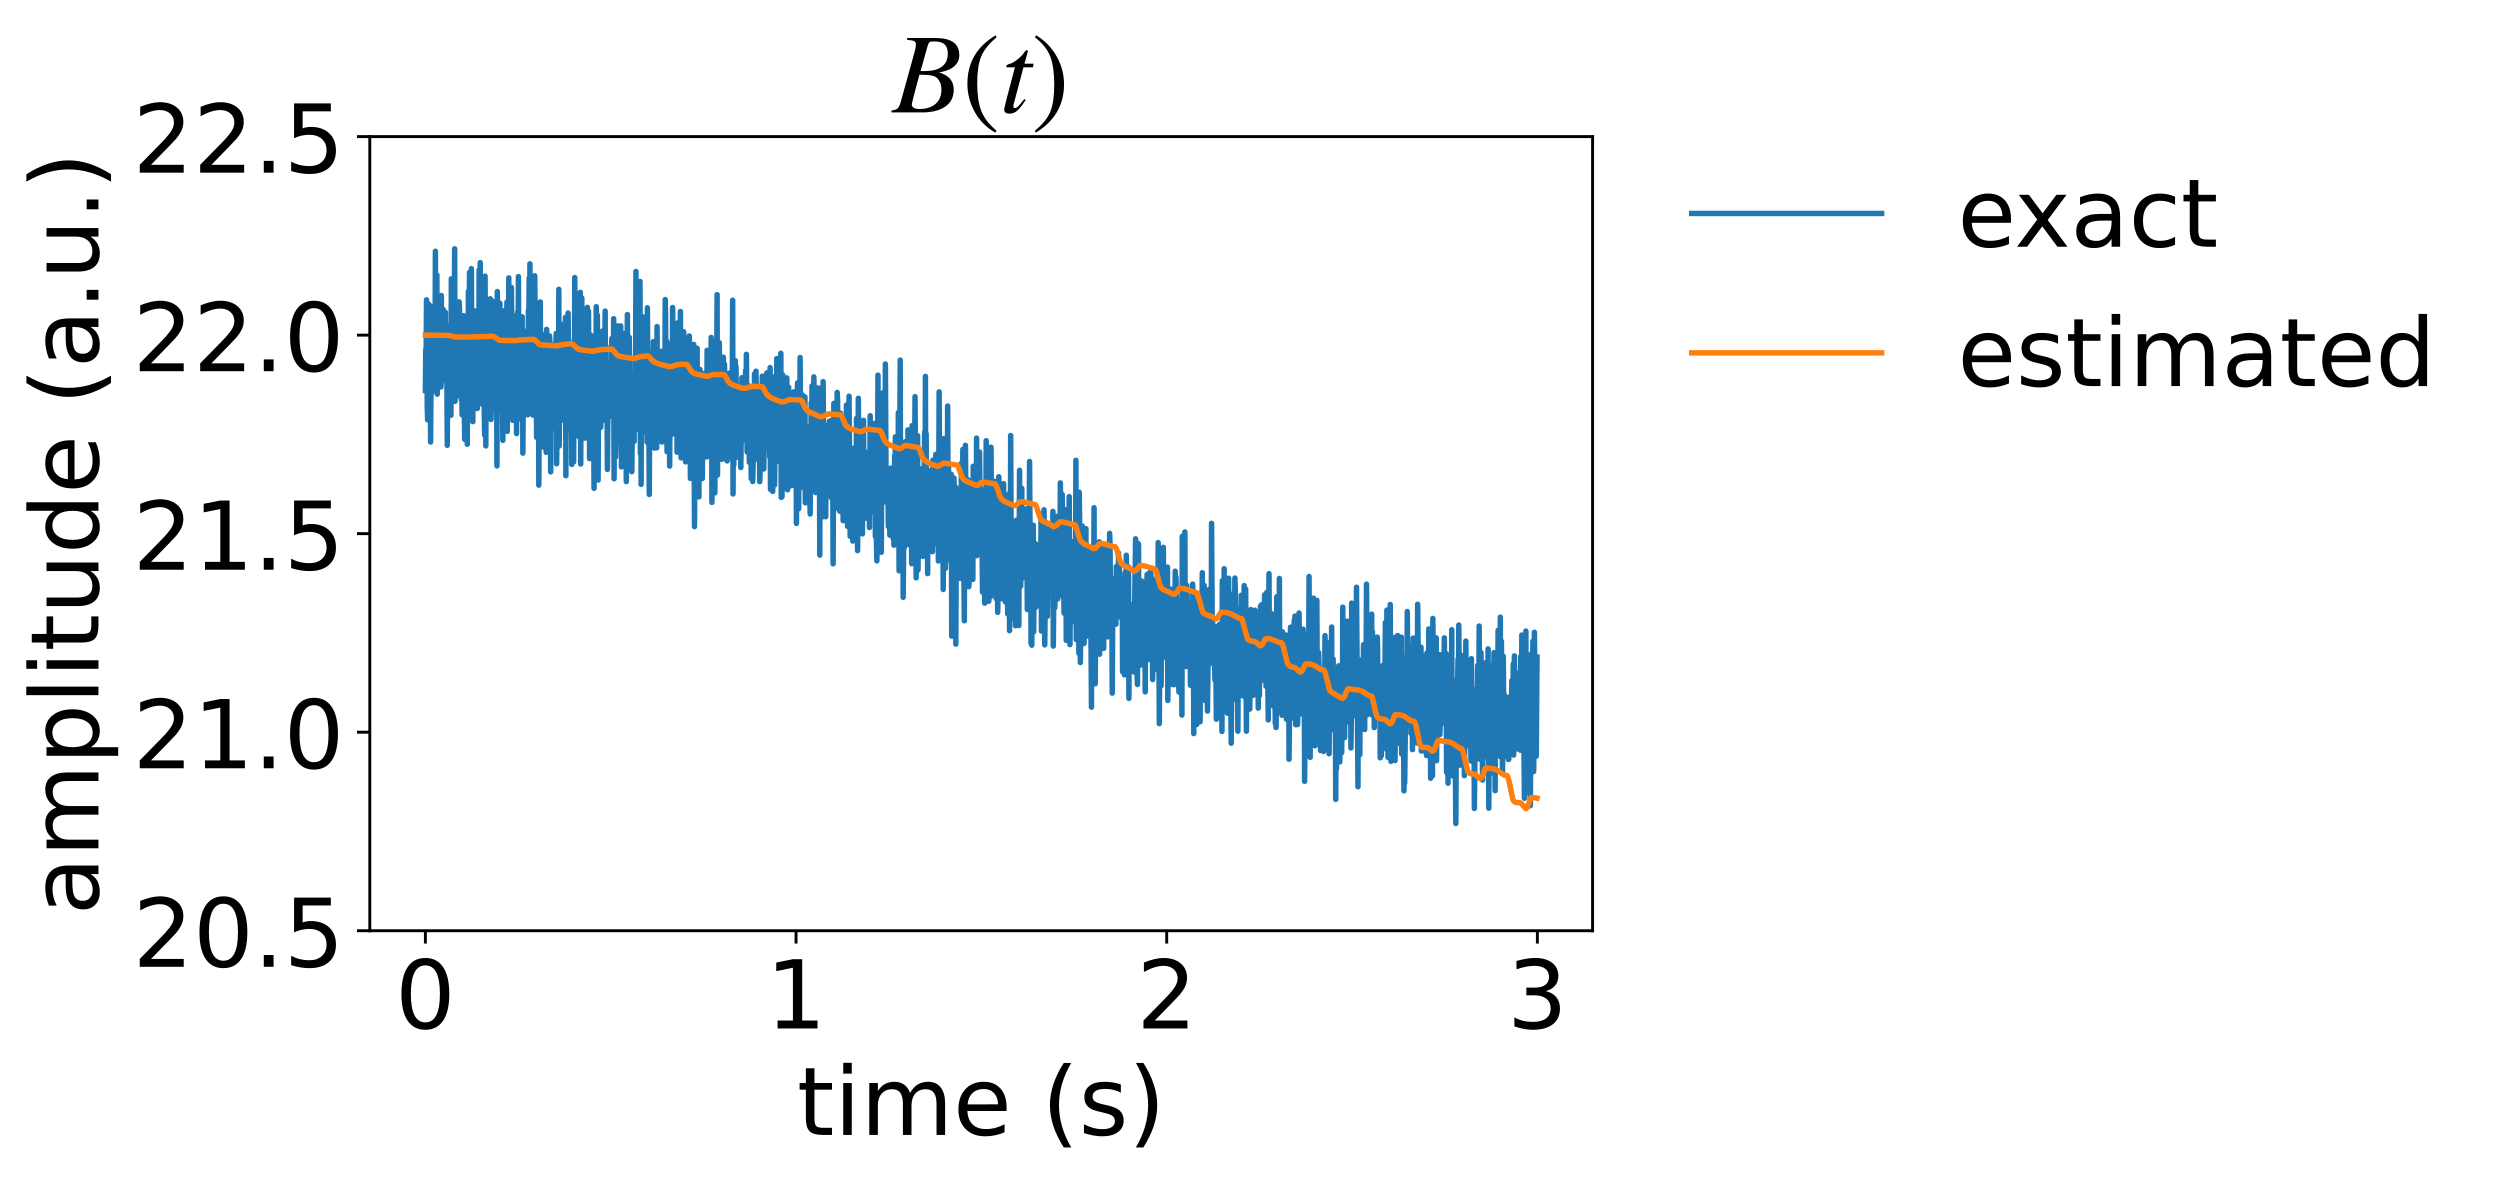 <?xml version="1.0" encoding="utf-8" standalone="no"?>
<!DOCTYPE svg PUBLIC "-//W3C//DTD SVG 1.1//EN"
  "http://www.w3.org/Graphics/SVG/1.1/DTD/svg11.dtd">
<!-- Created with matplotlib (https://matplotlib.org/) -->
<svg height="323.362pt" version="1.1" viewBox="0 0 684.508 323.362" width="684.508pt" xmlns="http://www.w3.org/2000/svg" xmlns:xlink="http://www.w3.org/1999/xlink">
 <defs>
  <style type="text/css">*{stroke-linecap:butt;stroke-linejoin:round;}</style>
 </defs>
 <g id="figure_1">
  <g id="patch_1">
   <path d="M 0 323.362 
L 684.508 323.362 
L 684.508 0 
L 0 0 
z
" style="fill:#ffffff;"/>
  </g>
  <g id="axes_1">
   <g id="patch_2">
    <path d="M 101.254 254.836 
L 436.054 254.836 
L 436.054 37.396 
L 101.254 37.396 
z
" style="fill:#ffffff;"/>
   </g>
   <g id="line2d_1">
    <path clip-path="url(#p20d95a81ca)" d="M 116.472 106.908 
L 116.573 95.675 
L 116.675 98.426 
L 116.776 82.095 
L 116.979 110.945 
L 117.081 114.961 
L 117.284 83.18 
L 117.385 98.559 
L 117.487 88.365 
L 117.69 105.103 
L 117.791 83.716 
L 117.893 121.028 
L 118.096 95.243 
L 118.197 107.615 
L 118.4 86.881 
L 118.603 100.611 
L 118.705 101.518 
L 118.806 104.362 
L 118.908 98.417 
L 119.009 101.69 
L 119.111 99.463 
L 119.212 68.788 
L 119.314 106.077 
L 119.618 75.315 
L 119.72 107.929 
L 119.821 97.679 
L 119.923 104.975 
L 120.126 86.296 
L 120.227 105.409 
L 120.43 88.15 
L 120.734 105.942 
L 120.836 80.918 
L 120.937 102.028 
L 121.039 100.433 
L 121.14 100.63 
L 121.343 84.728 
L 121.445 99.421 
L 121.546 97.354 
L 121.648 91.929 
L 121.749 95.319 
L 121.952 85.518 
L 122.054 104.418 
L 122.257 98.066 
L 122.358 102.851 
L 122.46 121.942 
L 122.561 106.216 
L 122.663 106.345 
L 122.866 92.809 
L 123.069 94.58 
L 123.272 113.524 
L 123.373 88.913 
L 123.475 113.698 
L 123.576 76.333 
L 123.779 96.418 
L 123.881 93.446 
L 123.982 102.711 
L 124.084 89.851 
L 124.287 106.833 
L 124.49 68.135 
L 124.591 109.888 
L 124.794 83.301 
L 124.895 103.142 
L 124.997 83.027 
L 125.098 86.02 
L 125.301 99.723 
L 125.403 87.626 
L 125.504 106.313 
L 125.707 82.643 
L 125.91 87.022 
L 126.012 108.551 
L 126.113 90.559 
L 126.316 109.449 
L 126.418 99.488 
L 126.519 113.561 
L 126.722 99.338 
L 126.925 86.439 
L 127.027 113.27 
L 127.128 112.481 
L 127.23 120.306 
L 127.331 88.954 
L 127.433 105.551 
L 127.534 104.205 
L 127.839 90.692 
L 127.94 121.629 
L 128.042 100.3 
L 128.143 111.567 
L 128.245 79.785 
L 128.448 94.376 
L 128.549 74.6 
L 128.651 99.817 
L 128.752 88.496 
L 128.854 114.138 
L 129.056 73.546 
L 129.259 106.475 
L 129.361 108.92 
L 129.462 115.436 
L 129.665 88.989 
L 129.868 107.196 
L 129.97 95.758 
L 130.071 105.866 
L 130.173 85.14 
L 130.376 108.035 
L 130.477 104.382 
L 130.579 94.257 
L 130.68 111.853 
L 130.782 91.236 
L 130.883 101.449 
L 130.985 97.623 
L 131.086 99.939 
L 131.188 73.923 
L 131.289 100.394 
L 131.492 71.905 
L 131.594 93.961 
L 131.695 78.515 
L 131.797 97.556 
L 131.898 89.966 
L 132.101 110.745 
L 132.203 109.199 
L 132.406 95.586 
L 132.609 113.704 
L 132.71 119.135 
L 132.812 75.623 
L 133.015 122.094 
L 133.116 98.883 
L 133.218 100.529 
L 133.319 113.783 
L 133.42 86.22 
L 133.522 103.809 
L 133.623 98.401 
L 133.725 101.954 
L 133.826 98.372 
L 133.928 87.827 
L 134.029 92.318 
L 134.131 103.83 
L 134.232 81.801 
L 134.334 82.199 
L 134.435 114.865 
L 134.638 105.628 
L 134.74 82.417 
L 134.943 105.242 
L 135.044 99.408 
L 135.146 101.489 
L 135.247 100.761 
L 135.349 110.708 
L 135.552 102.011 
L 135.653 84.1 
L 135.755 85.118 
L 135.958 95.211 
L 136.059 127.571 
L 136.161 79.833 
L 136.262 87.048 
L 136.465 106.28 
L 136.567 97.222 
L 136.668 98.772 
L 136.77 106.803 
L 136.871 83.044 
L 136.973 106.422 
L 137.074 96.598 
L 137.176 112.421 
L 137.379 87.59 
L 137.683 120.58 
L 137.784 103.121 
L 137.886 103.284 
L 138.089 85.081 
L 138.19 112.719 
L 138.292 90.769 
L 138.393 110.032 
L 138.495 87.018 
L 138.596 104.277 
L 138.799 82.718 
L 138.901 118.094 
L 139.104 82.451 
L 139.205 91.145 
L 139.307 76.082 
L 139.408 105.04 
L 139.51 87.861 
L 139.713 99.139 
L 139.814 110.709 
L 140.017 78.709 
L 140.423 115.095 
L 140.525 101.971 
L 140.626 109.704 
L 140.728 103.706 
L 140.931 86.546 
L 141.032 88.062 
L 141.235 105.672 
L 141.337 95.154 
L 141.438 118.715 
L 141.54 87.954 
L 141.641 111.925 
L 141.743 85.483 
L 141.844 106.891 
L 141.946 75.74 
L 142.047 102.902 
L 142.148 101.307 
L 142.25 91.775 
L 142.351 114.668 
L 142.453 97.718 
L 142.554 111.04 
L 142.656 92.767 
L 142.859 97.718 
L 142.96 86.733 
L 143.062 98.628 
L 143.163 124.065 
L 143.265 108.408 
L 143.366 110.667 
L 143.468 93.038 
L 143.671 107.273 
L 143.772 109.141 
L 144.077 90.674 
L 144.28 105.191 
L 144.381 99.966 
L 144.483 113.575 
L 144.584 105.403 
L 144.686 84.908 
L 144.787 88.799 
L 144.889 76.157 
L 144.99 108.46 
L 145.092 72.234 
L 145.295 107.638 
L 145.498 95.227 
L 145.701 101.445 
L 145.802 78.201 
L 145.904 113.658 
L 146.005 112.572 
L 146.107 98.353 
L 146.208 101.741 
L 146.31 100.146 
L 146.411 75.516 
L 146.614 93.755 
L 146.715 109.092 
L 146.817 98.008 
L 146.918 119.735 
L 147.121 92.68 
L 147.223 111.062 
L 147.324 107.541 
L 147.426 98.444 
L 147.527 132.834 
L 147.73 97.523 
L 147.832 94.775 
L 147.933 82.672 
L 148.035 106.595 
L 148.136 103.237 
L 148.238 109.561 
L 148.339 107.783 
L 148.441 108.903 
L 148.542 108.888 
L 148.644 122.403 
L 148.745 113.514 
L 148.847 92.466 
L 149.05 106.503 
L 149.151 105.899 
L 149.253 97.775 
L 149.354 115.633 
L 149.456 91.321 
L 149.557 123.847 
L 149.659 90.191 
L 149.76 96.635 
L 149.862 123.677 
L 150.065 96.977 
L 150.166 114.326 
L 150.268 102.074 
L 150.369 117.868 
L 150.471 91.96 
L 150.572 93.759 
L 150.674 101.585 
L 150.775 129.187 
L 150.876 102.109 
L 150.978 103.422 
L 151.181 117.368 
L 151.587 94.429 
L 151.688 94.784 
L 151.79 99.423 
L 151.891 112.828 
L 152.094 94.536 
L 152.196 94.192 
L 152.297 91.291 
L 152.399 126.98 
L 152.805 92.641 
L 152.906 108.648 
L 153.008 79.228 
L 153.109 122.11 
L 153.312 94.377 
L 153.515 112.144 
L 153.617 88.774 
L 153.718 103.393 
L 153.82 99.683 
L 153.921 88.95 
L 154.023 110.72 
L 154.124 99.842 
L 154.327 115.113 
L 154.429 90.491 
L 154.632 99.047 
L 154.733 101.262 
L 154.835 86.89 
L 154.936 130.251 
L 155.038 105.347 
L 155.139 118.045 
L 155.342 88.968 
L 155.443 111.547 
L 155.545 85.714 
L 155.646 98.314 
L 155.849 93.588 
L 155.951 98.091 
L 156.052 112.586 
L 156.154 110.305 
L 156.255 102.802 
L 156.357 107.592 
L 156.458 96.355 
L 156.56 127.16 
L 156.661 98.797 
L 156.864 105.174 
L 156.966 103.628 
L 157.067 126.458 
L 157.169 95.072 
L 157.27 102.323 
L 157.372 75.99 
L 157.676 114.541 
L 157.778 112.385 
L 157.879 112.981 
L 157.981 81.88 
L 158.184 119.368 
L 158.285 92.813 
L 158.387 93.366 
L 158.488 103.97 
L 158.59 92.672 
L 158.691 99.928 
L 158.793 116.783 
L 158.894 80.05 
L 158.996 127.058 
L 159.3 81.617 
L 159.402 113.116 
L 159.503 103.144 
L 159.604 113.843 
L 159.706 86.933 
L 159.909 106.953 
L 160.01 97.154 
L 160.112 119.968 
L 160.213 116.893 
L 160.416 89.235 
L 160.518 105.963 
L 160.619 99.58 
L 160.721 114.527 
L 160.822 84.156 
L 160.924 94.151 
L 161.127 85.199 
L 161.431 125.567 
L 161.736 91.743 
L 161.939 104.831 
L 162.04 92.85 
L 162.243 110.455 
L 162.345 105.247 
L 162.446 100.713 
L 162.649 133.7 
L 162.751 95.523 
L 162.852 114.45 
L 162.954 93.884 
L 163.055 96.628 
L 163.157 105.232 
L 163.258 83.977 
L 163.461 107.721 
L 163.563 86.287 
L 163.766 131.434 
L 163.968 93.696 
L 164.171 107 
L 164.273 96.464 
L 164.476 117.01 
L 164.577 110.204 
L 164.78 115.323 
L 164.983 90.62 
L 165.186 114.278 
L 165.592 95.887 
L 165.694 85.171 
L 165.795 110.54 
L 165.897 98.906 
L 166.1 115.372 
L 166.201 104.467 
L 166.303 128.528 
L 166.506 105.527 
L 166.607 107.589 
L 166.709 112.628 
L 166.81 99.426 
L 167.013 113.982 
L 167.115 104.818 
L 167.216 108.422 
L 167.318 94.714 
L 167.419 99.816 
L 167.521 92.711 
L 167.622 114.092 
L 167.927 100.759 
L 168.028 87.259 
L 168.13 131.075 
L 168.332 97.296 
L 168.434 102.634 
L 168.535 125.171 
L 168.84 110.928 
L 168.941 110.492 
L 169.144 89.227 
L 169.347 105.166 
L 169.55 112.944 
L 169.652 107.035 
L 169.753 109.332 
L 169.956 89.247 
L 170.159 127.842 
L 170.261 115.336 
L 170.362 127.068 
L 170.464 95.732 
L 170.565 96.671 
L 170.768 97.245 
L 170.87 98.277 
L 170.971 91.342 
L 171.073 103.674 
L 171.174 101.305 
L 171.276 108.074 
L 171.377 97.614 
L 171.479 131.861 
L 171.682 97.339 
L 171.783 86.133 
L 171.885 120.857 
L 171.986 103.784 
L 172.088 107.928 
L 172.189 122.374 
L 172.291 92.373 
L 172.392 101.115 
L 172.494 97.813 
L 172.595 125.936 
L 172.798 111.679 
L 172.899 111.239 
L 173.001 129.138 
L 173.204 107.959 
L 173.305 110.388 
L 173.407 103.026 
L 173.61 120.888 
L 173.813 102.255 
L 173.914 110.57 
L 174.016 104.68 
L 174.117 74.332 
L 174.422 117.502 
L 174.523 104.987 
L 174.726 109.34 
L 174.828 97.645 
L 174.929 105.752 
L 175.031 100.075 
L 175.132 104.978 
L 175.234 77.058 
L 175.335 124.201 
L 175.437 90.124 
L 175.538 132.637 
L 175.64 96.767 
L 175.741 118.552 
L 175.944 86.711 
L 176.046 102.5 
L 176.249 93.5 
L 176.452 115.076 
L 176.655 102.23 
L 176.756 102.849 
L 176.858 90.204 
L 176.959 114.972 
L 177.06 96.496 
L 177.162 121.093 
L 177.263 84.275 
L 177.466 119.481 
L 177.568 110.289 
L 177.669 115.296 
L 177.771 135.381 
L 177.974 96.778 
L 178.075 120.846 
L 178.278 98.931 
L 178.38 97.322 
L 178.684 119.016 
L 178.887 93.545 
L 178.989 98.436 
L 179.192 122.682 
L 179.395 103.259 
L 179.496 99.883 
L 179.801 122.616 
L 179.902 89.413 
L 180.004 108.987 
L 180.105 96.102 
L 180.207 110.033 
L 180.308 102.384 
L 180.41 105.786 
L 180.511 99.516 
L 180.613 114.52 
L 180.714 105.964 
L 180.917 111.338 
L 181.019 96.169 
L 181.12 103.379 
L 181.222 121.024 
L 181.323 109.696 
L 181.424 112.353 
L 181.526 107.028 
L 181.627 120.685 
L 181.729 97.781 
L 181.932 120.908 
L 182.033 114.5 
L 182.135 82.017 
L 182.236 86.422 
L 182.338 105.072 
L 182.541 93.389 
L 182.642 123.675 
L 182.744 101.289 
L 182.845 110.933 
L 182.947 108.239 
L 183.048 112.686 
L 183.15 123.781 
L 183.251 108.422 
L 183.353 127.615 
L 183.556 96.189 
L 183.657 100.36 
L 183.759 114.721 
L 183.86 94.054 
L 184.063 118.888 
L 184.165 84.196 
L 184.368 101.894 
L 184.469 99.461 
L 184.571 103.236 
L 184.672 117.082 
L 184.774 116.681 
L 184.977 103.961 
L 185.078 99.282 
L 185.18 110.522 
L 185.281 89.269 
L 185.383 123.796 
L 185.484 88.435 
L 185.991 118.45 
L 186.093 114.486 
L 186.194 105.208 
L 186.296 85.296 
L 186.499 125.374 
L 186.6 120.594 
L 186.702 99.553 
L 186.905 121.032 
L 187.006 120.296 
L 187.108 122.847 
L 187.209 90.842 
L 187.311 110.456 
L 187.412 110.156 
L 187.615 116.599 
L 187.717 126.47 
L 187.92 96.018 
L 188.021 113.909 
L 188.224 97.758 
L 188.326 101.265 
L 188.427 118.936 
L 188.63 108.725 
L 188.732 91.996 
L 188.833 96.889 
L 189.036 130.99 
L 189.138 111.22 
L 189.239 119.765 
L 189.341 100.616 
L 189.442 120.182 
L 189.544 117.992 
L 189.645 109.886 
L 189.747 111.723 
L 189.848 120.307 
L 189.95 94.3 
L 190.152 144.191 
L 190.355 108.553 
L 190.457 111.745 
L 190.66 131.193 
L 190.863 95.35 
L 191.066 120.126 
L 191.167 106.294 
L 191.37 136.041 
L 191.472 107.9 
L 191.573 108.674 
L 191.675 101.173 
L 191.776 103.304 
L 191.878 111.661 
L 191.979 103.08 
L 192.182 126.799 
L 192.284 131.043 
L 192.588 102.346 
L 192.69 120.873 
L 192.893 104.893 
L 192.994 102.218 
L 193.096 107.613 
L 193.197 122.259 
L 193.299 112.962 
L 193.502 125.117 
L 193.603 95.923 
L 193.908 122.029 
L 194.111 112.483 
L 194.212 102.311 
L 194.314 105.359 
L 194.415 112.234 
L 194.516 103.098 
L 194.618 119.384 
L 194.719 92.399 
L 194.821 106.019 
L 194.922 137.545 
L 195.227 93.733 
L 195.328 112.919 
L 195.43 112.52 
L 195.633 99.855 
L 195.734 134.957 
L 195.836 106.135 
L 195.937 126.879 
L 196.039 113.839 
L 196.14 116.356 
L 196.343 80.675 
L 196.445 130.081 
L 196.648 99.159 
L 196.851 119.923 
L 196.952 93.841 
L 197.155 117.335 
L 197.257 112.234 
L 197.358 118.552 
L 197.46 106.234 
L 197.561 125.766 
L 197.764 117.673 
L 197.866 105.257 
L 197.967 106.088 
L 198.069 97.802 
L 198.17 116.768 
L 198.373 99.717 
L 198.475 112.828 
L 198.576 104.501 
L 198.678 125.739 
L 198.779 104.429 
L 199.083 126.206 
L 199.286 107.963 
L 199.489 114.886 
L 199.692 102.162 
L 199.794 123.122 
L 199.895 115.999 
L 199.997 118.333 
L 200.098 112.525 
L 200.2 114.776 
L 200.301 106.71 
L 200.403 125.535 
L 200.606 82.199 
L 200.707 135.246 
L 200.809 115.911 
L 200.91 127.286 
L 201.113 104.028 
L 201.215 111.044 
L 201.316 98.731 
L 201.418 108.402 
L 201.519 100.366 
L 201.722 125.181 
L 201.824 110.801 
L 201.925 113.006 
L 202.027 112.532 
L 202.128 105.584 
L 202.23 122.696 
L 202.331 113.601 
L 202.433 123.133 
L 202.534 105.461 
L 202.636 122.268 
L 202.737 111.361 
L 202.839 128.005 
L 203.143 103.419 
L 203.244 110.45 
L 203.346 108.005 
L 203.447 117.395 
L 203.549 115.825 
L 203.65 120.346 
L 203.853 109.559 
L 203.955 109.39 
L 204.056 110.481 
L 204.158 101.446 
L 204.259 118.104 
L 204.361 97.016 
L 204.564 123.736 
L 204.665 112.15 
L 204.767 116.408 
L 204.868 116.15 
L 204.97 105.621 
L 205.173 126.589 
L 205.274 113.717 
L 205.376 123.127 
L 205.579 107.492 
L 205.68 131.001 
L 205.782 105.958 
L 205.985 113.587 
L 206.086 131.825 
L 206.492 115.544 
L 206.594 102.374 
L 206.898 123.107 
L 207 101.643 
L 207.101 112.151 
L 207.203 105.517 
L 207.304 125.697 
L 207.406 113.972 
L 207.507 124.522 
L 207.608 118.497 
L 207.71 123.655 
L 207.811 118.445 
L 207.913 119.073 
L 208.014 131.873 
L 208.116 129.693 
L 208.217 112.393 
L 208.319 115.66 
L 208.42 125.979 
L 208.522 122.937 
L 208.725 102.994 
L 208.826 108.252 
L 208.928 119.545 
L 209.029 116.374 
L 209.131 128.409 
L 209.334 112.797 
L 209.537 122.825 
L 209.74 111.245 
L 209.841 113.143 
L 209.943 102.109 
L 210.044 120.057 
L 210.247 108.669 
L 210.349 119.616 
L 210.45 109.337 
L 210.552 111.89 
L 210.653 111.252 
L 210.755 125.122 
L 210.856 100.643 
L 210.958 133.976 
L 211.161 107.944 
L 211.262 130.774 
L 211.364 105.404 
L 211.567 134.546 
L 211.668 104.411 
L 211.871 128.606 
L 211.972 103.198 
L 212.074 132.769 
L 212.277 117.06 
L 212.378 125.65 
L 212.48 123.686 
L 212.683 98.19 
L 212.784 104.785 
L 212.886 126.268 
L 213.089 118.528 
L 213.19 118.384 
L 213.495 116.626 
L 213.799 96.729 
L 213.901 136.187 
L 214.002 113.06 
L 214.104 136.035 
L 214.205 129.674 
L 214.307 102.655 
L 214.51 125.154 
L 214.611 121.354 
L 214.814 111.535 
L 214.916 131.494 
L 215.017 116.654 
L 215.119 128.975 
L 215.22 124.711 
L 215.322 127.688 
L 215.423 103.466 
L 215.626 134.104 
L 215.829 112.471 
L 215.931 106.017 
L 216.134 124.102 
L 216.235 110.137 
L 216.336 133.069 
L 216.438 110.901 
L 216.539 116.579 
L 216.742 114.132 
L 216.844 130.36 
L 216.945 118.347 
L 217.047 132.89 
L 217.148 108.993 
L 217.25 127.027 
L 217.351 107.282 
L 217.656 132.093 
L 217.757 130.706 
L 217.859 126.55 
L 217.96 116.452 
L 218.062 143.313 
L 218.366 104.817 
L 218.468 124.017 
L 218.569 122.933 
L 218.671 139.297 
L 218.772 122.355 
L 218.874 133.233 
L 219.077 97.887 
L 219.28 133.529 
L 219.381 114.556 
L 219.483 131.041 
L 219.787 108.21 
L 219.889 120.671 
L 219.99 115.349 
L 220.092 121.178 
L 220.193 115.22 
L 220.295 123.106 
L 220.396 108.68 
L 220.498 137.666 
L 220.599 130.398 
L 220.7 134.263 
L 220.802 129.745 
L 220.903 132.898 
L 221.005 116.92 
L 221.106 129.417 
L 221.208 122.779 
L 221.411 130.701 
L 221.512 121.426 
L 221.614 136.783 
L 221.715 134.444 
L 221.817 140.739 
L 222.121 110.17 
L 222.223 131.92 
L 222.324 105.669 
L 222.426 124.297 
L 222.527 118.244 
L 222.629 121.161 
L 222.73 116.824 
L 222.832 103.197 
L 222.933 107.713 
L 223.035 133.81 
L 223.238 118.599 
L 223.339 134.876 
L 223.441 119.107 
L 223.644 134.315 
L 223.847 112.954 
L 223.948 133.838 
L 224.05 106.207 
L 224.253 125.114 
L 224.354 119.5 
L 224.456 152.001 
L 224.557 115.427 
L 224.76 128.912 
L 224.963 119.635 
L 225.064 135.617 
L 225.166 123.109 
L 225.267 141.485 
L 225.369 104.499 
L 225.572 127.629 
L 225.673 139.628 
L 225.876 125.505 
L 225.978 121.502 
L 226.079 141.487 
L 226.282 116.514 
L 226.485 123.09 
L 226.587 117.47 
L 226.79 133.559 
L 226.891 130.927 
L 227.094 115.315 
L 227.297 135.804 
L 227.5 115.14 
L 227.602 117.461 
L 227.703 136.379 
L 227.805 122.797 
L 228.008 129.764 
L 228.109 154.364 
L 228.312 110.451 
L 228.414 126.377 
L 228.515 124.138 
L 228.617 126.747 
L 228.82 118.959 
L 228.921 119.66 
L 229.023 113.031 
L 229.124 120.942 
L 229.226 107.452 
L 229.327 109.599 
L 229.53 139.306 
L 229.631 138.77 
L 229.733 137.039 
L 229.834 124.279 
L 229.936 139.984 
L 230.139 113.131 
L 230.545 138.68 
L 230.646 122.614 
L 230.748 124.041 
L 230.849 142.556 
L 231.052 124.256 
L 231.255 135.82 
L 231.357 129.926 
L 231.458 132.95 
L 231.56 141.103 
L 231.763 110.901 
L 231.864 129.614 
L 231.966 121.721 
L 232.067 144.129 
L 232.27 128.07 
L 232.372 137.412 
L 232.473 108.486 
L 232.778 146.832 
L 232.981 130.198 
L 233.082 130.428 
L 233.184 138.253 
L 233.387 129.869 
L 233.488 148.142 
L 233.59 122.774 
L 233.691 130.653 
L 233.792 130.55 
L 233.894 136.788 
L 233.995 128.313 
L 234.097 129.503 
L 234.198 140.94 
L 234.3 122.296 
L 234.401 141.419 
L 234.503 114.586 
L 234.706 136.903 
L 234.807 150.763 
L 234.909 137.759 
L 235.01 109.05 
L 235.213 133.306 
L 235.416 122.099 
L 235.518 132.014 
L 235.619 119.485 
L 235.822 140.944 
L 235.924 127.757 
L 236.025 130.71 
L 236.127 146.175 
L 236.228 124.671 
L 236.33 131.088 
L 236.431 115.09 
L 236.533 137.769 
L 236.634 131.031 
L 236.736 141.978 
L 236.837 123.694 
L 236.939 130.292 
L 237.04 129.559 
L 237.243 139.235 
L 237.345 126.223 
L 237.446 132.31 
L 237.548 127.911 
L 237.649 129.161 
L 237.751 124.799 
L 237.954 132.177 
L 238.055 144.436 
L 238.258 113.833 
L 238.461 136.261 
L 238.664 119.666 
L 238.765 130.326 
L 238.867 127.799 
L 238.968 138.361 
L 239.07 118.678 
L 239.171 122.576 
L 239.273 138.283 
L 239.374 137.527 
L 239.476 140.397 
L 239.577 115.889 
L 239.679 146.899 
L 239.78 145.061 
L 239.882 143.441 
L 240.085 153.569 
L 240.186 148.379 
L 240.389 102.705 
L 240.491 140.882 
L 240.694 125.266 
L 240.795 137.804 
L 241.201 127.797 
L 241.303 151.223 
L 241.506 107.626 
L 241.607 134.755 
L 241.709 127.425 
L 241.81 128.073 
L 241.912 137.506 
L 242.013 122.862 
L 242.115 124.908 
L 242.216 116.396 
L 242.318 130.262 
L 242.419 99.661 
L 242.622 134.788 
L 242.723 132.177 
L 242.825 133.514 
L 242.926 131.245 
L 243.028 131.947 
L 243.129 135.195 
L 243.231 144.153 
L 243.332 130.959 
L 243.434 138.098 
L 243.535 135.982 
L 243.637 146.516 
L 243.84 128.188 
L 243.941 140.693 
L 244.043 131.361 
L 244.144 136.868 
L 244.246 135.065 
L 244.55 147.396 
L 244.652 131.072 
L 244.753 149.286 
L 244.956 124.715 
L 245.058 142.126 
L 245.159 119.624 
L 245.261 139.538 
L 245.768 123.838 
L 245.87 139.167 
L 245.971 112.955 
L 246.174 156.283 
L 246.479 98.599 
L 246.58 139.911 
L 246.682 124.316 
L 246.783 129.961 
L 246.884 147.81 
L 246.986 138.607 
L 247.087 145.759 
L 247.189 125.888 
L 247.29 163.538 
L 247.493 142.357 
L 247.595 149.958 
L 247.696 136.29 
L 247.798 140.519 
L 247.899 120.938 
L 248.001 147.899 
L 248.102 130.584 
L 248.305 145.554 
L 248.407 133.281 
L 248.508 136.857 
L 248.61 117.7 
L 248.711 149.104 
L 248.914 127.086 
L 249.117 120.5 
L 249.32 144.188 
L 249.422 127.309 
L 249.625 154.35 
L 249.726 116.551 
L 249.828 141.741 
L 249.929 121.111 
L 250.031 141.526 
L 250.132 125.907 
L 250.234 140.817 
L 250.335 122.743 
L 250.437 125.768 
L 250.538 108.599 
L 250.843 158.203 
L 250.944 128.875 
L 251.147 141.022 
L 251.248 119.306 
L 251.35 156.076 
L 251.553 140.077 
L 251.654 142.41 
L 251.857 130.531 
L 251.959 132.354 
L 252.06 128.462 
L 252.263 148.603 
L 252.466 128.31 
L 252.669 152.33 
L 252.771 130.794 
L 252.974 137.653 
L 253.177 118.272 
L 253.278 148.736 
L 253.38 103.05 
L 253.481 139.828 
L 253.583 118.76 
L 253.684 141.761 
L 253.786 140.667 
L 253.887 139.117 
L 253.989 157.066 
L 254.09 133.52 
L 254.192 146.057 
L 254.293 132.659 
L 254.395 133.513 
L 254.496 131.956 
L 254.598 150.751 
L 254.902 128.81 
L 255.105 149.377 
L 255.207 138.962 
L 255.308 151.042 
L 255.41 125.995 
L 255.511 149.057 
L 255.612 142.676 
L 255.714 146.322 
L 255.815 127.939 
L 255.917 148.509 
L 256.221 124.408 
L 256.323 136.389 
L 256.424 135.719 
L 256.526 134.203 
L 256.627 142.321 
L 256.729 141.223 
L 256.83 134.093 
L 256.932 153.598 
L 257.135 107.295 
L 257.338 147.928 
L 257.439 139.685 
L 257.541 141.463 
L 257.642 131.29 
L 257.744 151.221 
L 257.845 147.582 
L 258.048 138.526 
L 258.15 138.218 
L 258.251 161.4 
L 258.454 120.082 
L 258.657 155.196 
L 258.759 142.403 
L 258.86 155.605 
L 259.165 125.985 
L 259.266 152.651 
L 259.368 144.073 
L 259.469 111.165 
L 259.571 134.708 
L 259.672 127.035 
L 259.774 130.727 
L 259.976 146.289 
L 260.078 153.442 
L 260.281 144.593 
L 260.382 142.83 
L 260.484 129.89 
L 260.585 174.19 
L 260.788 142.263 
L 260.89 139.055 
L 261.093 151.191 
L 261.194 130.892 
L 261.499 147.689 
L 261.6 133.325 
L 261.702 176.359 
L 261.905 133.671 
L 262.006 134.29 
L 262.209 157.654 
L 262.412 141.838 
L 262.514 152.429 
L 262.615 136.201 
L 262.717 144.68 
L 262.818 140.055 
L 262.92 158.379 
L 263.021 147.905 
L 263.123 156.855 
L 263.224 126.839 
L 263.427 148.33 
L 263.529 146.187 
L 263.63 123.061 
L 264.036 169.977 
L 264.138 138.722 
L 264.239 148.291 
L 264.34 121.941 
L 264.543 147.309 
L 264.645 144.52 
L 264.746 145.172 
L 264.848 153.773 
L 264.949 147.063 
L 265.051 131.391 
L 265.254 160.633 
L 265.355 159.514 
L 265.558 144.879 
L 265.66 147.045 
L 265.761 158.409 
L 265.863 142.665 
L 265.964 146.81 
L 266.066 135.246 
L 266.167 140.244 
L 266.37 158.636 
L 266.472 127.671 
L 266.675 146.954 
L 266.776 151.448 
L 266.878 149.905 
L 266.979 145 
L 267.182 128.078 
L 267.284 148.874 
L 267.385 119.956 
L 267.487 152.134 
L 267.588 135.462 
L 267.69 148.005 
L 267.791 135.938 
L 267.893 144.103 
L 268.096 141.684 
L 268.197 123.777 
L 268.4 142.05 
L 268.502 141.118 
L 268.603 149.387 
L 268.704 134.054 
L 268.907 149.528 
L 269.009 162.123 
L 269.11 156.341 
L 269.212 138.966 
L 269.313 150.307 
L 269.415 142.226 
L 269.618 165.157 
L 269.719 148.402 
L 269.821 164.293 
L 270.024 120.658 
L 270.125 143.45 
L 270.227 133.224 
L 270.43 161.176 
L 270.531 141.084 
L 270.734 164.631 
L 270.836 144.185 
L 270.937 145.263 
L 271.039 159.382 
L 271.14 147.699 
L 271.242 163.367 
L 271.343 122.448 
L 271.546 154.039 
L 271.749 139.478 
L 271.851 140.053 
L 271.952 160.128 
L 272.054 143.682 
L 272.155 150.329 
L 272.257 131.792 
L 272.46 152.484 
L 272.561 153.615 
L 272.764 163.889 
L 272.866 161.894 
L 272.967 143.064 
L 273.17 167.667 
L 273.271 162.529 
L 273.474 130.534 
L 273.576 132.57 
L 273.677 163.012 
L 273.779 153.182 
L 273.88 156.39 
L 273.982 152.04 
L 274.083 142.893 
L 274.185 151.467 
L 274.286 147.987 
L 274.388 163.978 
L 274.794 132.426 
L 274.895 154.455 
L 274.997 153.309 
L 275.098 142.008 
L 275.301 164.83 
L 275.403 163.313 
L 275.504 136.782 
L 275.606 159.133 
L 275.809 137.033 
L 275.91 168.099 
L 276.012 146.523 
L 276.113 148.527 
L 276.316 135.134 
L 276.418 172.674 
L 276.519 145.747 
L 276.621 168.59 
L 276.722 119.246 
L 276.925 163.708 
L 277.027 169.302 
L 277.128 150.743 
L 277.23 164.625 
L 277.331 143.54 
L 277.432 152.037 
L 277.534 147.564 
L 277.635 161.345 
L 277.737 143.561 
L 277.838 146.53 
L 277.94 142.687 
L 278.041 171.329 
L 278.143 153.986 
L 278.244 158.337 
L 278.346 142.402 
L 278.447 163.326 
L 278.549 151.653 
L 278.65 158.87 
L 278.752 143.402 
L 278.853 150.525 
L 278.955 171.275 
L 279.158 128.758 
L 279.259 146.19 
L 279.361 141.784 
L 279.462 160.512 
L 279.767 133.709 
L 279.868 153.178 
L 279.97 152.419 
L 280.071 158.225 
L 280.173 155.874 
L 280.274 147.605 
L 280.376 155.763 
L 280.477 146.606 
L 280.579 147.219 
L 280.68 145.579 
L 280.883 139.362 
L 280.985 153.609 
L 281.086 151.267 
L 281.188 152.189 
L 281.289 166.896 
L 281.391 159.693 
L 281.492 141.696 
L 281.594 143.838 
L 281.695 165.2 
L 281.898 126.36 
L 282.101 158.771 
L 282.202 146.343 
L 282.304 176.132 
L 282.405 170.108 
L 282.507 176.653 
L 282.71 154.126 
L 282.811 160.44 
L 282.913 143.799 
L 283.014 172.975 
L 283.217 151.635 
L 283.319 151.505 
L 283.42 155.486 
L 283.522 148.873 
L 283.623 166.244 
L 283.826 151.263 
L 284.029 154.631 
L 284.131 158.794 
L 284.334 149.583 
L 284.435 152.892 
L 284.537 152.588 
L 284.638 164.143 
L 284.841 152.273 
L 284.943 157.565 
L 285.044 140.691 
L 285.146 172.793 
L 285.247 148.25 
L 285.349 158.489 
L 285.552 146.926 
L 285.755 154.068 
L 285.856 139.578 
L 286.059 176.573 
L 286.363 147.474 
L 286.465 162.772 
L 286.668 154.094 
L 286.769 168.746 
L 286.972 153.923 
L 287.074 144.776 
L 287.277 158.338 
L 287.48 145.068 
L 287.683 161.946 
L 287.886 158.633 
L 287.987 145.601 
L 288.19 156.854 
L 288.292 140.016 
L 288.393 176.899 
L 288.698 146.664 
L 288.799 166.407 
L 288.901 162.736 
L 289.104 148.012 
L 289.205 159.501 
L 289.307 141.394 
L 289.408 162.999 
L 289.51 155.75 
L 289.611 163.989 
L 290.017 149.547 
L 290.119 162.987 
L 290.22 154.441 
L 290.322 132.216 
L 290.423 138.739 
L 290.524 159.1 
L 290.829 135.33 
L 291.032 157.185 
L 291.133 154.301 
L 291.336 167.868 
L 291.539 139.504 
L 291.742 163.228 
L 291.844 148.581 
L 291.945 175.322 
L 292.047 145.359 
L 292.148 173.209 
L 292.351 151.989 
L 292.453 163.857 
L 292.757 135.98 
L 292.96 176.5 
L 293.163 148.068 
L 293.468 161.051 
L 293.671 149.836 
L 293.772 170.201 
L 293.874 152.453 
L 293.975 167.683 
L 294.077 156.082 
L 294.178 163.055 
L 294.381 150.032 
L 294.483 161.054 
L 294.584 126.036 
L 294.686 175.116 
L 294.888 147.314 
L 295.091 167.486 
L 295.193 158.743 
L 295.294 160.339 
L 295.396 178.894 
L 295.497 134.797 
L 295.599 142.208 
L 295.802 181.403 
L 296.106 155.856 
L 296.208 160.125 
L 296.309 144.008 
L 296.411 162.518 
L 296.614 152.781 
L 296.715 159.489 
L 296.817 176.189 
L 297.02 151.351 
L 297.121 173.52 
L 297.324 144.739 
L 297.426 170.356 
L 297.527 167.609 
L 297.629 174.179 
L 297.73 153.838 
L 297.933 161.664 
L 298.136 150.56 
L 298.238 163.052 
L 298.441 153.283 
L 298.745 178.07 
L 298.847 193.628 
L 298.948 154.668 
L 299.05 160.459 
L 299.151 155.497 
L 299.252 160.778 
L 299.354 179.922 
L 299.557 139.008 
L 299.658 173.937 
L 299.76 165.381 
L 299.861 187.212 
L 300.166 155.764 
L 300.369 170.511 
L 300.47 157.582 
L 300.673 175.571 
L 300.775 163.936 
L 300.876 175.473 
L 300.978 148.351 
L 301.079 179.121 
L 301.181 165.531 
L 301.282 176.81 
L 301.384 174.668 
L 301.485 155.503 
L 301.587 158.869 
L 301.688 149.662 
L 301.79 167.113 
L 301.891 149.552 
L 302.196 177.517 
L 302.297 154.576 
L 302.399 158.476 
L 302.5 150.463 
L 302.602 164.447 
L 302.703 161.246 
L 302.906 166.231 
L 303.008 155.117 
L 303.312 174.366 
L 303.414 157.374 
L 303.616 169.902 
L 303.819 146.036 
L 303.921 148.785 
L 304.124 172.244 
L 304.225 158.275 
L 304.327 169.186 
L 304.428 165.634 
L 304.53 189.782 
L 304.733 158.734 
L 304.834 170.533 
L 304.936 168.872 
L 305.037 161.9 
L 305.139 166.415 
L 305.24 160.641 
L 305.342 166.483 
L 305.443 165.131 
L 305.545 170.91 
L 305.646 155.121 
L 305.748 156.77 
L 305.849 164.063 
L 305.951 156.416 
L 306.154 167.776 
L 306.255 151.424 
L 306.357 166.205 
L 306.458 153.825 
L 306.661 161.855 
L 306.763 158.709 
L 306.864 169.043 
L 306.966 161.715 
L 307.067 162.229 
L 307.169 167.242 
L 307.27 162.543 
L 307.372 183.934 
L 307.473 163.956 
L 307.676 176.973 
L 307.778 174.205 
L 307.879 184.779 
L 308.082 156.839 
L 308.285 178.895 
L 308.386 152.024 
L 308.488 184.045 
L 308.691 159.033 
L 308.894 173.149 
L 308.995 155.226 
L 309.097 191.217 
L 309.198 167.359 
L 309.3 168.008 
L 309.401 165.886 
L 309.604 180.544 
L 309.706 183.158 
L 309.807 165.594 
L 309.909 166.041 
L 310.112 175.672 
L 310.213 178.106 
L 310.315 168.002 
L 310.416 183.989 
L 310.924 147.53 
L 311.025 153.13 
L 311.33 184.286 
L 311.431 187.421 
L 311.634 148.811 
L 311.736 149.134 
L 311.837 182.362 
L 311.939 165.892 
L 312.04 177.309 
L 312.142 166.497 
L 312.243 171.7 
L 312.344 166.684 
L 312.547 178.064 
L 312.649 159.1 
L 312.75 174.837 
L 312.953 170.572 
L 313.055 182.127 
L 313.156 173.279 
L 313.258 175.868 
L 313.359 174.732 
L 313.461 168.146 
L 313.562 189.424 
L 313.664 163.748 
L 313.765 174.176 
L 313.867 163.033 
L 313.968 165.872 
L 314.07 157.32 
L 314.273 180.667 
L 314.476 157.044 
L 314.679 175.755 
L 314.78 161.283 
L 314.882 172.421 
L 315.085 156.384 
L 315.186 167.862 
L 315.389 158.353 
L 315.491 161.038 
L 315.592 186.061 
L 315.694 170.938 
L 315.897 174.915 
L 315.998 183.435 
L 316.1 179.458 
L 316.201 160.244 
L 316.404 173.693 
L 316.506 171.158 
L 316.607 160.932 
L 316.81 179.219 
L 316.911 155.856 
L 317.013 174.162 
L 317.114 148.569 
L 317.216 153.056 
L 317.419 198.131 
L 317.622 168.265 
L 317.926 187.746 
L 318.028 161.394 
L 318.231 170.739 
L 318.332 171.15 
L 318.434 176.126 
L 318.535 149.862 
L 318.637 173.749 
L 318.738 161.957 
L 318.941 180.035 
L 319.043 173.269 
L 319.144 173.912 
L 319.246 170.381 
L 319.347 160.345 
L 319.449 168.409 
L 319.652 155.274 
L 319.753 191.796 
L 319.855 179.915 
L 320.058 187.314 
L 320.159 184.063 
L 320.362 168.442 
L 320.464 162.022 
L 320.667 172.067 
L 320.768 168.764 
L 320.87 161.281 
L 320.971 187.434 
L 321.072 187.16 
L 321.174 174.073 
L 321.275 177.821 
L 321.377 165.472 
L 321.478 187.475 
L 321.58 182.696 
L 321.783 156.403 
L 321.884 169.71 
L 321.986 158.072 
L 322.189 165.938 
L 322.29 185.857 
L 322.493 180.799 
L 322.595 181.262 
L 322.798 189.48 
L 323.001 164.447 
L 323.204 176.497 
L 323.305 177.595 
L 323.407 171.325 
L 323.508 176.171 
L 323.61 195.793 
L 323.711 146.842 
L 323.813 169.361 
L 323.914 169.13 
L 324.016 169.714 
L 324.117 168.547 
L 324.219 171.214 
L 324.32 168.846 
L 324.422 145.643 
L 324.523 177.446 
L 324.625 174.991 
L 324.726 182.48 
L 324.828 181.864 
L 324.929 160.278 
L 325.234 175.426 
L 325.335 172.311 
L 325.436 179.495 
L 325.639 168.34 
L 325.741 180.456 
L 325.842 171.372 
L 325.944 187.625 
L 326.045 185.643 
L 326.147 170.049 
L 326.248 176.812 
L 326.35 165.551 
L 326.451 179.27 
L 326.553 159.938 
L 326.756 169.288 
L 326.857 200.856 
L 326.959 167.374 
L 327.06 180.769 
L 327.162 175.9 
L 327.263 186.571 
L 327.568 164.696 
L 327.669 198.366 
L 327.771 178.849 
L 327.974 190.647 
L 328.177 165.251 
L 328.278 185.766 
L 328.481 176.91 
L 328.583 197.632 
L 328.684 181.049 
L 328.786 189.662 
L 328.989 162.255 
L 329.09 172.944 
L 329.192 156.819 
L 329.293 186.883 
L 329.395 168.914 
L 329.496 171.984 
L 329.598 181.778 
L 329.699 160.308 
L 329.902 191.783 
L 330.206 163.641 
L 330.308 164.895 
L 330.612 194.688 
L 330.917 167.307 
L 331.018 174.417 
L 331.12 161.354 
L 331.221 162.728 
L 331.323 171.254 
L 331.526 162.956 
L 331.627 181.425 
L 331.729 143.283 
L 331.932 173.713 
L 332.033 170.498 
L 332.236 179.116 
L 332.338 182.042 
L 332.439 173.422 
L 332.642 186.198 
L 332.845 175.535 
L 333.048 196.912 
L 333.15 177.465 
L 333.251 185.162 
L 333.353 171.491 
L 333.759 189.619 
L 333.86 170.978 
L 333.962 191.087 
L 334.063 172.949 
L 334.367 185.197 
L 334.469 174.39 
L 334.57 200.255 
L 334.672 159.01 
L 334.773 185.023 
L 334.875 183.079 
L 334.976 173.414 
L 335.078 179.942 
L 335.179 155.714 
L 335.382 193.353 
L 335.585 168.115 
L 335.687 191.761 
L 335.788 184.689 
L 335.89 159.13 
L 336.093 195.287 
L 336.397 158.32 
L 336.499 187.257 
L 336.6 177.668 
L 336.702 180.604 
L 336.905 191.533 
L 337.006 193.256 
L 337.108 203.503 
L 337.311 180.172 
L 337.412 178.427 
L 337.514 191.653 
L 337.717 162.544 
L 337.818 185.134 
L 338.123 158.269 
L 338.224 161.251 
L 338.427 185.766 
L 338.528 171.311 
L 338.63 172.803 
L 338.731 190.046 
L 338.833 184.407 
L 338.934 200.207 
L 339.036 179.745 
L 339.137 184.781 
L 339.34 174.793 
L 339.442 173.934 
L 339.543 166.547 
L 339.746 178.158 
L 339.848 162.99 
L 340.051 182.697 
L 340.152 181.553 
L 340.355 190.554 
L 340.457 168.502 
L 340.558 180.325 
L 340.66 160.34 
L 340.761 167.012 
L 340.863 162.353 
L 340.964 190.907 
L 341.066 161.291 
L 341.269 200.202 
L 341.37 175.653 
L 341.472 187.646 
L 341.675 169.52 
L 341.776 180.839 
L 341.878 175.793 
L 341.979 179.044 
L 342.081 169.596 
L 342.182 194.155 
L 342.487 166.898 
L 342.69 180.123 
L 342.791 179.096 
L 342.892 176.618 
L 343.095 190.406 
L 343.298 176.257 
L 343.4 187.704 
L 343.603 167.077 
L 343.704 186.632 
L 343.806 181.429 
L 343.907 184.732 
L 344.009 181.225 
L 344.11 181.628 
L 344.313 173.374 
L 344.415 179.235 
L 344.516 193.881 
L 344.618 177.483 
L 344.821 190.465 
L 344.922 176.526 
L 345.024 181.273 
L 345.125 165.964 
L 345.328 186.353 
L 345.43 165.572 
L 345.531 169.889 
L 345.633 185.991 
L 345.937 177.413 
L 346.039 166.744 
L 346.14 177.206 
L 346.242 162.874 
L 346.343 186.124 
L 346.546 171.39 
L 346.648 187.883 
L 346.851 162.18 
L 347.256 197.112 
L 347.459 157.064 
L 347.561 179.548 
L 347.764 168.676 
L 347.967 186.094 
L 348.17 168.001 
L 348.271 185.053 
L 348.373 174.09 
L 348.474 176.558 
L 348.677 193.33 
L 348.779 170.777 
L 348.88 171.831 
L 349.185 198.109 
L 349.286 168.571 
L 349.388 199.197 
L 349.489 191.681 
L 349.591 163.386 
L 349.692 188.3 
L 349.794 182.9 
L 349.895 194.913 
L 349.997 189.45 
L 350.098 173.878 
L 350.2 179.469 
L 350.301 158.391 
L 350.403 190.723 
L 350.504 182.358 
L 350.606 183.7 
L 350.707 192.388 
L 350.809 178.932 
L 350.91 184.081 
L 351.012 195.835 
L 351.113 172.969 
L 351.215 189.767 
L 351.316 185.078 
L 351.519 194.911 
L 351.62 194.308 
L 351.722 177.731 
L 351.823 190.941 
L 351.925 179.032 
L 352.026 179.955 
L 352.128 173.871 
L 352.229 196.893 
L 352.331 179.464 
L 352.432 192.269 
L 352.534 174.494 
L 352.635 176.327 
L 352.737 175.899 
L 352.838 181.123 
L 352.94 207.877 
L 353.041 198.351 
L 353.143 174.862 
L 353.244 189.741 
L 353.346 171.727 
L 353.447 196.752 
L 353.549 174.1 
L 353.65 178.753 
L 353.752 177.459 
L 353.853 181.816 
L 353.955 194.194 
L 354.158 176.981 
L 354.259 193.171 
L 354.361 169.868 
L 354.462 171.897 
L 354.564 168.694 
L 354.665 175.399 
L 354.767 198.431 
L 354.97 175.347 
L 355.173 193.878 
L 355.274 198.404 
L 355.376 195.302 
L 355.477 180.473 
L 355.579 182.479 
L 355.68 167.848 
L 355.883 185.603 
L 355.984 178.064 
L 356.086 193.758 
L 356.187 172.356 
L 356.289 174.033 
L 356.39 195.448 
L 356.492 181.496 
L 356.593 186.741 
L 356.796 172.278 
L 356.999 195.757 
L 357.101 173.714 
L 357.202 213.919 
L 357.405 184.014 
L 357.507 186.323 
L 357.608 179.847 
L 357.71 193.876 
L 357.811 179.301 
L 358.014 191.183 
L 358.116 194.321 
L 358.217 192.129 
L 358.319 181.827 
L 358.42 157.85 
L 358.725 207.365 
L 358.826 173.268 
L 358.928 191.919 
L 359.029 177.159 
L 359.131 200.95 
L 359.232 177.21 
L 359.435 197.238 
L 359.638 163.778 
L 359.74 181.91 
L 359.841 178.3 
L 359.943 166.652 
L 360.044 204.185 
L 360.146 186.102 
L 360.247 201.802 
L 360.551 164.388 
L 360.653 183.266 
L 360.754 182.304 
L 360.856 190.435 
L 361.059 178.68 
L 361.262 188.708 
L 361.363 185.36 
L 361.566 205.501 
L 361.668 199.791 
L 361.769 183.89 
L 361.871 192.634 
L 361.972 189.53 
L 362.175 191.962 
L 362.277 188.806 
L 362.378 205.75 
L 362.48 187.297 
L 362.581 193.871 
L 362.683 193.506 
L 362.784 174.036 
L 362.886 179.005 
L 362.987 204.253 
L 363.292 175.843 
L 363.393 190.201 
L 363.495 178.213 
L 363.698 193.045 
L 363.799 189.47 
L 363.901 206.386 
L 364.104 182.916 
L 364.205 189.134 
L 364.408 178.866 
L 364.51 178.263 
L 364.611 171.683 
L 364.712 195.72 
L 364.814 188.236 
L 364.915 189.289 
L 365.017 180.451 
L 365.118 199.835 
L 365.22 193.41 
L 365.321 196.101 
L 365.423 185.301 
L 365.524 186.995 
L 365.626 193.091 
L 365.727 218.873 
L 365.829 193.995 
L 365.93 210.52 
L 366.032 191.256 
L 366.133 193.94 
L 366.235 184.791 
L 366.336 188.117 
L 366.438 195.091 
L 366.539 182.297 
L 366.641 206.683 
L 366.742 194.697 
L 366.844 208.601 
L 367.047 187.33 
L 367.148 201.43 
L 367.25 186.184 
L 367.351 206.094 
L 367.453 196.023 
L 367.554 197.908 
L 367.656 166.239 
L 367.757 200.922 
L 368.062 174.556 
L 368.163 201.935 
L 368.265 180.465 
L 368.468 193.749 
L 368.569 175.596 
L 368.772 190.198 
L 368.874 170.065 
L 368.975 184.373 
L 369.076 173.487 
L 369.178 174.405 
L 369.279 180.781 
L 369.381 180.127 
L 369.482 197.826 
L 369.787 174.109 
L 369.888 204.806 
L 369.99 197.431 
L 370.091 165.131 
L 370.294 188.264 
L 370.396 187.87 
L 370.599 178.721 
L 370.7 177.896 
L 370.802 195.942 
L 370.903 172.045 
L 371.005 174.679 
L 371.106 194.949 
L 371.411 160.785 
L 371.817 215.402 
L 371.918 180.541 
L 372.02 196.875 
L 372.121 187.962 
L 372.223 191.147 
L 372.324 206.615 
L 372.426 184.993 
L 372.629 199.157 
L 372.73 184.694 
L 372.832 194.125 
L 372.933 193.857 
L 373.035 187.126 
L 373.136 187.562 
L 373.238 186.185 
L 373.339 176.526 
L 373.44 197.023 
L 373.542 188.058 
L 373.643 199.746 
L 373.846 178.618 
L 373.948 189.899 
L 374.049 182.456 
L 374.151 159.948 
L 374.354 195.709 
L 374.455 186.854 
L 374.557 193.008 
L 374.658 191.827 
L 374.76 185.57 
L 374.963 189.001 
L 375.064 174.96 
L 375.166 194.957 
L 375.267 188.415 
L 375.369 192.857 
L 375.572 168.158 
L 375.673 195.766 
L 375.775 172.944 
L 375.978 187.593 
L 376.079 184.314 
L 376.181 186.41 
L 376.282 199.216 
L 376.384 189.638 
L 376.485 191.258 
L 376.587 191.013 
L 376.688 193.135 
L 376.891 186.704 
L 376.993 194.304 
L 377.094 174.443 
L 377.196 177.776 
L 377.297 193.298 
L 377.399 186.049 
L 377.5 189.615 
L 377.602 186.066 
L 377.703 191.514 
L 377.804 184.701 
L 377.906 207.492 
L 378.109 194.077 
L 378.21 206.92 
L 378.312 190.047 
L 378.413 200.018 
L 378.718 182.12 
L 378.819 183.66 
L 379.022 190.498 
L 379.124 190.744 
L 379.327 170.446 
L 379.428 199.657 
L 379.53 191.703 
L 379.631 205.158 
L 379.733 167.052 
L 379.834 202.771 
L 379.936 178.206 
L 380.037 207.367 
L 380.24 189.194 
L 380.342 205.208 
L 380.443 171.709 
L 380.545 190.71 
L 380.646 165.522 
L 380.849 208.475 
L 380.951 208.178 
L 381.154 179.585 
L 381.357 202.286 
L 381.458 196.865 
L 381.56 198.787 
L 381.763 174.544 
L 381.966 208.229 
L 382.168 182.796 
L 382.473 198.858 
L 382.676 174.005 
L 382.879 196.213 
L 383.082 203.566 
L 383.183 177.822 
L 383.488 188.112 
L 383.691 174.45 
L 383.792 206.451 
L 384.097 185.337 
L 384.198 185.333 
L 384.401 216.532 
L 384.503 206.653 
L 384.604 214.394 
L 384.807 197.924 
L 385.01 179.947 
L 385.112 190.306 
L 385.213 190.201 
L 385.315 167.437 
L 385.518 189.48 
L 385.619 177.083 
L 385.822 190.358 
L 385.924 194.967 
L 386.025 188.425 
L 386.127 196.003 
L 386.228 191.982 
L 386.33 200.826 
L 386.431 178.722 
L 386.532 193.433 
L 386.634 191.474 
L 386.735 205.25 
L 386.938 174.701 
L 387.141 198.256 
L 387.243 195.327 
L 387.344 194.63 
L 387.446 196.697 
L 387.547 193.687 
L 387.649 177.483 
L 387.852 200.499 
L 387.953 203.424 
L 388.055 197.321 
L 388.156 165.454 
L 388.359 183.375 
L 388.461 180.079 
L 388.562 198.074 
L 388.664 196.297 
L 388.765 177.575 
L 388.968 194.98 
L 389.07 177.207 
L 389.171 205.634 
L 389.273 179.353 
L 389.476 198.777 
L 389.679 186.158 
L 389.78 196.367 
L 389.882 182.471 
L 389.983 199.45 
L 390.085 187.469 
L 390.186 205.762 
L 390.389 190.811 
L 390.592 206.89 
L 390.694 178.79 
L 390.795 183.391 
L 390.896 198.515 
L 390.998 186.369 
L 391.099 202.779 
L 391.201 172.203 
L 391.302 199.687 
L 391.404 172.373 
L 391.607 191.046 
L 391.708 213.091 
L 391.911 195.192 
L 392.114 195.729 
L 392.216 212.387 
L 392.317 169.339 
L 392.52 191.294 
L 392.622 206.501 
L 392.723 186.057 
L 392.825 200.686 
L 392.926 198.707 
L 393.028 192.032 
L 393.231 174.649 
L 393.332 208.275 
L 393.535 187.809 
L 393.637 182.126 
L 393.84 193.119 
L 394.043 179.542 
L 394.144 179.225 
L 394.246 201.137 
L 394.753 184.8 
L 395.058 192.605 
L 395.159 185.836 
L 395.26 187.752 
L 395.463 174.647 
L 395.666 198.131 
L 395.768 188.229 
L 395.869 196.779 
L 395.971 178.976 
L 396.072 211.452 
L 396.275 191.287 
L 396.478 214.44 
L 396.783 184.673 
L 396.884 185.786 
L 396.986 195.314 
L 397.087 187.875 
L 397.189 204.545 
L 397.392 194.191 
L 397.493 172.425 
L 397.595 208.375 
L 397.798 186.729 
L 397.899 212.495 
L 398.102 186.434 
L 398.204 196.761 
L 398.305 190.906 
L 398.61 225.485 
L 398.813 188.709 
L 398.914 196.827 
L 399.219 180.45 
L 399.32 190.912 
L 399.422 171.132 
L 399.726 209.519 
L 399.827 195.282 
L 399.929 200.701 
L 400.03 179.403 
L 400.132 198.598 
L 400.233 188.91 
L 400.335 196.041 
L 400.436 191.753 
L 400.538 196.865 
L 400.639 192.184 
L 400.741 182.319 
L 400.842 185.785 
L 400.944 212.372 
L 401.045 204.809 
L 401.147 187.044 
L 401.248 197.573 
L 401.35 175.524 
L 401.553 204.185 
L 401.654 189.341 
L 401.857 201.146 
L 401.959 197.693 
L 402.06 183.888 
L 402.162 190.101 
L 402.263 183.992 
L 402.365 204.37 
L 402.466 182.601 
L 402.771 208.375 
L 402.872 180.352 
L 402.974 191.788 
L 403.075 188.439 
L 403.177 207.013 
L 403.278 192.895 
L 403.38 203.811 
L 403.481 188.835 
L 403.583 195.26 
L 403.684 221.368 
L 403.988 192.92 
L 404.191 201.24 
L 404.293 194.311 
L 404.394 204.543 
L 404.597 182.214 
L 404.8 200.281 
L 404.902 190.956 
L 405.003 171.416 
L 405.105 207.854 
L 405.206 178.314 
L 405.308 185.616 
L 405.511 178.753 
L 405.612 194.495 
L 405.714 187.836 
L 405.815 194.601 
L 405.917 213.561 
L 406.221 184.726 
L 406.424 207.217 
L 406.627 181.504 
L 406.729 191.995 
L 406.83 191.408 
L 406.932 194.809 
L 407.033 202.171 
L 407.236 189.509 
L 407.338 204.97 
L 407.439 177.677 
L 407.642 221.289 
L 407.744 184.761 
L 407.845 207.285 
L 408.251 193.003 
L 408.352 210.772 
L 408.555 192.92 
L 408.657 211.632 
L 408.86 181.944 
L 408.961 192.092 
L 409.063 178.683 
L 409.164 186.813 
L 409.266 185.561 
L 409.367 216.492 
L 409.469 184.709 
L 409.57 198.318 
L 409.875 193.62 
L 409.976 184.572 
L 410.078 193.149 
L 410.179 172.588 
L 410.382 193.661 
L 410.484 174.583 
L 410.687 207.101 
L 410.788 168.976 
L 410.89 198.271 
L 410.991 194.654 
L 411.093 175.57 
L 411.296 206.075 
L 411.397 211.455 
L 411.6 179.684 
L 411.803 207.111 
L 412.108 190.546 
L 412.311 204.491 
L 412.412 192.597 
L 412.514 201.482 
L 412.615 200.582 
L 412.716 193.322 
L 412.818 195.389 
L 413.021 207.953 
L 413.122 207.883 
L 413.325 195.048 
L 413.427 190.769 
L 413.528 203.15 
L 413.63 193.662 
L 413.731 205.07 
L 413.833 204.321 
L 413.934 186.377 
L 414.036 189.241 
L 414.137 198.53 
L 414.34 181.783 
L 414.442 206.731 
L 414.645 179.582 
L 414.848 202.921 
L 414.949 204.876 
L 415.051 184.508 
L 415.152 188.793 
L 415.254 184.3 
L 415.355 205.068 
L 415.66 188.347 
L 415.863 204.442 
L 415.964 194.283 
L 416.066 196.764 
L 416.167 191.793 
L 416.269 205.403 
L 416.37 179.76 
L 416.472 201.477 
L 416.573 197.319 
L 416.675 173.876 
L 416.776 204.593 
L 417.08 180.018 
L 417.283 206.365 
L 417.385 218.567 
L 417.486 180.632 
L 417.689 210.229 
L 417.791 172.782 
L 417.892 217.014 
L 417.994 195.115 
L 418.095 212.669 
L 418.197 190.233 
L 418.298 194.543 
L 418.4 185.136 
L 418.501 195.575 
L 418.603 194.776 
L 418.704 201.151 
L 418.806 196.851 
L 418.907 186.537 
L 419.009 220.609 
L 419.313 178.989 
L 419.415 203.167 
L 419.719 175.535 
L 419.922 211.257 
L 420.024 200.967 
L 420.125 173.113 
L 420.328 194.683 
L 420.43 193.225 
L 420.633 207.043 
L 420.836 179.903 
L 420.836 179.903 
" style="fill:none;stroke:#1f77b4;stroke-linecap:square;stroke-width:1.5;"/>
   </g>
   <g id="matplotlib.axis_1">
    <g id="xtick_1">
     <g id="line2d_2">
      <defs>
       <path d="M 0 0 
L 0 3.5 
" id="m511007bbb1" style="stroke:#000000;stroke-width:0.8;"/>
      </defs>
      <g>
       <use style="stroke:#000000;stroke-width:0.8;" x="116.472" xlink:href="#m511007bbb1" y="254.836"/>
      </g>
     </g>
     <g id="text_1">
      <!-- 0 -->
      <g transform="translate(108.201 281.592)scale(0.26 -0.26)">
       <defs>
        <path d="M 31.781 66.406 
Q 24.172 66.406 20.328 58.906 
Q 16.5 51.422 16.5 36.375 
Q 16.5 21.391 20.328 13.891 
Q 24.172 6.391 31.781 6.391 
Q 39.453 6.391 43.281 13.891 
Q 47.125 21.391 47.125 36.375 
Q 47.125 51.422 43.281 58.906 
Q 39.453 66.406 31.781 66.406 
z
M 31.781 74.219 
Q 44.047 74.219 50.516 64.516 
Q 56.984 54.828 56.984 36.375 
Q 56.984 17.969 50.516 8.266 
Q 44.047 -1.422 31.781 -1.422 
Q 19.531 -1.422 13.062 8.266 
Q 6.594 17.969 6.594 36.375 
Q 6.594 54.828 13.062 64.516 
Q 19.531 74.219 31.781 74.219 
z
" id="DejaVuSans-48"/>
       </defs>
       <use xlink:href="#DejaVuSans-48"/>
      </g>
     </g>
    </g>
    <g id="xtick_2">
     <g id="line2d_3">
      <g>
       <use style="stroke:#000000;stroke-width:0.8;" x="217.96" xlink:href="#m511007bbb1" y="254.836"/>
      </g>
     </g>
     <g id="text_2">
      <!-- 1 -->
      <g transform="translate(209.689 281.592)scale(0.26 -0.26)">
       <defs>
        <path d="M 12.406 8.297 
L 28.516 8.297 
L 28.516 63.922 
L 10.984 60.406 
L 10.984 69.391 
L 28.422 72.906 
L 38.281 72.906 
L 38.281 8.297 
L 54.391 8.297 
L 54.391 0 
L 12.406 0 
z
" id="DejaVuSans-49"/>
       </defs>
       <use xlink:href="#DejaVuSans-49"/>
      </g>
     </g>
    </g>
    <g id="xtick_3">
     <g id="line2d_4">
      <g>
       <use style="stroke:#000000;stroke-width:0.8;" x="319.449" xlink:href="#m511007bbb1" y="254.836"/>
      </g>
     </g>
     <g id="text_3">
      <!-- 2 -->
      <g transform="translate(311.177 281.592)scale(0.26 -0.26)">
       <defs>
        <path d="M 19.188 8.297 
L 53.609 8.297 
L 53.609 0 
L 7.328 0 
L 7.328 8.297 
Q 12.938 14.109 22.625 23.891 
Q 32.328 33.688 34.812 36.531 
Q 39.547 41.844 41.422 45.531 
Q 43.312 49.219 43.312 52.781 
Q 43.312 58.594 39.234 62.25 
Q 35.156 65.922 28.609 65.922 
Q 23.969 65.922 18.812 64.312 
Q 13.672 62.703 7.812 59.422 
L 7.812 69.391 
Q 13.766 71.781 18.938 73 
Q 24.125 74.219 28.422 74.219 
Q 39.75 74.219 46.484 68.547 
Q 53.219 62.891 53.219 53.422 
Q 53.219 48.922 51.531 44.891 
Q 49.859 40.875 45.406 35.406 
Q 44.188 33.984 37.641 27.219 
Q 31.109 20.453 19.188 8.297 
z
" id="DejaVuSans-50"/>
       </defs>
       <use xlink:href="#DejaVuSans-50"/>
      </g>
     </g>
    </g>
    <g id="xtick_4">
     <g id="line2d_5">
      <g>
       <use style="stroke:#000000;stroke-width:0.8;" x="420.937" xlink:href="#m511007bbb1" y="254.836"/>
      </g>
     </g>
     <g id="text_4">
      <!-- 3 -->
      <g transform="translate(412.666 281.592)scale(0.26 -0.26)">
       <defs>
        <path d="M 40.578 39.312 
Q 47.656 37.797 51.625 33 
Q 55.609 28.219 55.609 21.188 
Q 55.609 10.406 48.188 4.484 
Q 40.766 -1.422 27.094 -1.422 
Q 22.516 -1.422 17.656 -0.516 
Q 12.797 0.391 7.625 2.203 
L 7.625 11.719 
Q 11.719 9.328 16.594 8.109 
Q 21.484 6.891 26.812 6.891 
Q 36.078 6.891 40.938 10.547 
Q 45.797 14.203 45.797 21.188 
Q 45.797 27.641 41.281 31.266 
Q 36.766 34.906 28.719 34.906 
L 20.219 34.906 
L 20.219 43.016 
L 29.109 43.016 
Q 36.375 43.016 40.234 45.922 
Q 44.094 48.828 44.094 54.297 
Q 44.094 59.906 40.109 62.906 
Q 36.141 65.922 28.719 65.922 
Q 24.656 65.922 20.016 65.031 
Q 15.375 64.156 9.812 62.312 
L 9.812 71.094 
Q 15.438 72.656 20.344 73.438 
Q 25.25 74.219 29.594 74.219 
Q 40.828 74.219 47.359 69.109 
Q 53.906 64.016 53.906 55.328 
Q 53.906 49.266 50.438 45.094 
Q 46.969 40.922 40.578 39.312 
z
" id="DejaVuSans-51"/>
       </defs>
       <use xlink:href="#DejaVuSans-51"/>
      </g>
     </g>
    </g>
    <g id="text_5">
     <!-- time (s) -->
     <g transform="translate(218.236 310.755)scale(0.26 -0.26)">
      <defs>
       <path d="M 18.312 70.219 
L 18.312 54.688 
L 36.812 54.688 
L 36.812 47.703 
L 18.312 47.703 
L 18.312 18.016 
Q 18.312 11.328 20.141 9.422 
Q 21.969 7.516 27.594 7.516 
L 36.812 7.516 
L 36.812 0 
L 27.594 0 
Q 17.188 0 13.234 3.875 
Q 9.281 7.766 9.281 18.016 
L 9.281 47.703 
L 2.688 47.703 
L 2.688 54.688 
L 9.281 54.688 
L 9.281 70.219 
z
" id="DejaVuSans-116"/>
       <path d="M 9.422 54.688 
L 18.406 54.688 
L 18.406 0 
L 9.422 0 
z
M 9.422 75.984 
L 18.406 75.984 
L 18.406 64.594 
L 9.422 64.594 
z
" id="DejaVuSans-105"/>
       <path d="M 52 44.188 
Q 55.375 50.25 60.062 53.125 
Q 64.75 56 71.094 56 
Q 79.641 56 84.281 50.016 
Q 88.922 44.047 88.922 33.016 
L 88.922 0 
L 79.891 0 
L 79.891 32.719 
Q 79.891 40.578 77.094 44.375 
Q 74.312 48.188 68.609 48.188 
Q 61.625 48.188 57.562 43.547 
Q 53.516 38.922 53.516 30.906 
L 53.516 0 
L 44.484 0 
L 44.484 32.719 
Q 44.484 40.625 41.703 44.406 
Q 38.922 48.188 33.109 48.188 
Q 26.219 48.188 22.156 43.531 
Q 18.109 38.875 18.109 30.906 
L 18.109 0 
L 9.078 0 
L 9.078 54.688 
L 18.109 54.688 
L 18.109 46.188 
Q 21.188 51.219 25.484 53.609 
Q 29.781 56 35.688 56 
Q 41.656 56 45.828 52.969 
Q 50 49.953 52 44.188 
z
" id="DejaVuSans-109"/>
       <path d="M 56.203 29.594 
L 56.203 25.203 
L 14.891 25.203 
Q 15.484 15.922 20.484 11.062 
Q 25.484 6.203 34.422 6.203 
Q 39.594 6.203 44.453 7.469 
Q 49.312 8.734 54.109 11.281 
L 54.109 2.781 
Q 49.266 0.734 44.188 -0.344 
Q 39.109 -1.422 33.891 -1.422 
Q 20.797 -1.422 13.156 6.188 
Q 5.516 13.812 5.516 26.812 
Q 5.516 40.234 12.766 48.109 
Q 20.016 56 32.328 56 
Q 43.359 56 49.781 48.891 
Q 56.203 41.797 56.203 29.594 
z
M 47.219 32.234 
Q 47.125 39.594 43.094 43.984 
Q 39.062 48.391 32.422 48.391 
Q 24.906 48.391 20.391 44.141 
Q 15.875 39.891 15.188 32.172 
z
" id="DejaVuSans-101"/>
       <path id="DejaVuSans-32"/>
       <path d="M 31 75.875 
Q 24.469 64.656 21.281 53.656 
Q 18.109 42.672 18.109 31.391 
Q 18.109 20.125 21.312 9.062 
Q 24.516 -2 31 -13.188 
L 23.188 -13.188 
Q 15.875 -1.703 12.234 9.375 
Q 8.594 20.453 8.594 31.391 
Q 8.594 42.281 12.203 53.312 
Q 15.828 64.359 23.188 75.875 
z
" id="DejaVuSans-40"/>
       <path d="M 44.281 53.078 
L 44.281 44.578 
Q 40.484 46.531 36.375 47.5 
Q 32.281 48.484 27.875 48.484 
Q 21.188 48.484 17.844 46.438 
Q 14.5 44.391 14.5 40.281 
Q 14.5 37.156 16.891 35.375 
Q 19.281 33.594 26.516 31.984 
L 29.594 31.297 
Q 39.156 29.25 43.188 25.516 
Q 47.219 21.781 47.219 15.094 
Q 47.219 7.469 41.188 3.016 
Q 35.156 -1.422 24.609 -1.422 
Q 20.219 -1.422 15.453 -0.562 
Q 10.688 0.297 5.422 2 
L 5.422 11.281 
Q 10.406 8.688 15.234 7.391 
Q 20.062 6.109 24.812 6.109 
Q 31.156 6.109 34.562 8.281 
Q 37.984 10.453 37.984 14.406 
Q 37.984 18.062 35.516 20.016 
Q 33.062 21.969 24.703 23.781 
L 21.578 24.516 
Q 13.234 26.266 9.516 29.906 
Q 5.812 33.547 5.812 39.891 
Q 5.812 47.609 11.281 51.797 
Q 16.75 56 26.812 56 
Q 31.781 56 36.172 55.266 
Q 40.578 54.547 44.281 53.078 
z
" id="DejaVuSans-115"/>
       <path d="M 8.016 75.875 
L 15.828 75.875 
Q 23.141 64.359 26.781 53.312 
Q 30.422 42.281 30.422 31.391 
Q 30.422 20.453 26.781 9.375 
Q 23.141 -1.703 15.828 -13.188 
L 8.016 -13.188 
Q 14.5 -2 17.703 9.062 
Q 20.906 20.125 20.906 31.391 
Q 20.906 42.672 17.703 53.656 
Q 14.5 64.656 8.016 75.875 
z
" id="DejaVuSans-41"/>
      </defs>
      <use xlink:href="#DejaVuSans-116"/>
      <use x="39.209" xlink:href="#DejaVuSans-105"/>
      <use x="66.992" xlink:href="#DejaVuSans-109"/>
      <use x="164.404" xlink:href="#DejaVuSans-101"/>
      <use x="225.928" xlink:href="#DejaVuSans-32"/>
      <use x="257.715" xlink:href="#DejaVuSans-40"/>
      <use x="296.729" xlink:href="#DejaVuSans-115"/>
      <use x="348.828" xlink:href="#DejaVuSans-41"/>
     </g>
    </g>
   </g>
   <g id="matplotlib.axis_2">
    <g id="ytick_1">
     <g id="line2d_6">
      <defs>
       <path d="M 0 0 
L -3.5 0 
" id="m279105f032" style="stroke:#000000;stroke-width:0.8;"/>
      </defs>
      <g>
       <use style="stroke:#000000;stroke-width:0.8;" x="101.254" xlink:href="#m279105f032" y="254.836"/>
      </g>
     </g>
     <g id="text_6">
      <!-- 20.5 -->
      <g transform="translate(36.363 264.714)scale(0.26 -0.26)">
       <defs>
        <path d="M 10.688 12.406 
L 21 12.406 
L 21 0 
L 10.688 0 
z
" id="DejaVuSans-46"/>
        <path d="M 10.797 72.906 
L 49.516 72.906 
L 49.516 64.594 
L 19.828 64.594 
L 19.828 46.734 
Q 21.969 47.469 24.109 47.828 
Q 26.266 48.188 28.422 48.188 
Q 40.625 48.188 47.75 41.5 
Q 54.891 34.812 54.891 23.391 
Q 54.891 11.625 47.562 5.094 
Q 40.234 -1.422 26.906 -1.422 
Q 22.312 -1.422 17.547 -0.641 
Q 12.797 0.141 7.719 1.703 
L 7.719 11.625 
Q 12.109 9.234 16.797 8.062 
Q 21.484 6.891 26.703 6.891 
Q 35.156 6.891 40.078 11.328 
Q 45.016 15.766 45.016 23.391 
Q 45.016 31 40.078 35.438 
Q 35.156 39.891 26.703 39.891 
Q 22.75 39.891 18.812 39.016 
Q 14.891 38.141 10.797 36.281 
z
" id="DejaVuSans-53"/>
       </defs>
       <use xlink:href="#DejaVuSans-50"/>
       <use x="63.623" xlink:href="#DejaVuSans-48"/>
       <use x="127.246" xlink:href="#DejaVuSans-46"/>
       <use x="159.033" xlink:href="#DejaVuSans-53"/>
      </g>
     </g>
    </g>
    <g id="ytick_2">
     <g id="line2d_7">
      <g>
       <use style="stroke:#000000;stroke-width:0.8;" x="101.254" xlink:href="#m279105f032" y="200.476"/>
      </g>
     </g>
     <g id="text_7">
      <!-- 21.0 -->
      <g transform="translate(36.363 210.354)scale(0.26 -0.26)">
       <use xlink:href="#DejaVuSans-50"/>
       <use x="63.623" xlink:href="#DejaVuSans-49"/>
       <use x="127.246" xlink:href="#DejaVuSans-46"/>
       <use x="159.033" xlink:href="#DejaVuSans-48"/>
      </g>
     </g>
    </g>
    <g id="ytick_3">
     <g id="line2d_8">
      <g>
       <use style="stroke:#000000;stroke-width:0.8;" x="101.254" xlink:href="#m279105f032" y="146.116"/>
      </g>
     </g>
     <g id="text_8">
      <!-- 21.5 -->
      <g transform="translate(36.363 155.994)scale(0.26 -0.26)">
       <use xlink:href="#DejaVuSans-50"/>
       <use x="63.623" xlink:href="#DejaVuSans-49"/>
       <use x="127.246" xlink:href="#DejaVuSans-46"/>
       <use x="159.033" xlink:href="#DejaVuSans-53"/>
      </g>
     </g>
    </g>
    <g id="ytick_4">
     <g id="line2d_9">
      <g>
       <use style="stroke:#000000;stroke-width:0.8;" x="101.254" xlink:href="#m279105f032" y="91.756"/>
      </g>
     </g>
     <g id="text_9">
      <!-- 22.0 -->
      <g transform="translate(36.363 101.634)scale(0.26 -0.26)">
       <use xlink:href="#DejaVuSans-50"/>
       <use x="63.623" xlink:href="#DejaVuSans-50"/>
       <use x="127.246" xlink:href="#DejaVuSans-46"/>
       <use x="159.033" xlink:href="#DejaVuSans-48"/>
      </g>
     </g>
    </g>
    <g id="ytick_5">
     <g id="line2d_10">
      <g>
       <use style="stroke:#000000;stroke-width:0.8;" x="101.254" xlink:href="#m279105f032" y="37.396"/>
      </g>
     </g>
     <g id="text_10">
      <!-- 22.5 -->
      <g transform="translate(36.363 47.274)scale(0.26 -0.26)">
       <use xlink:href="#DejaVuSans-50"/>
       <use x="63.623" xlink:href="#DejaVuSans-50"/>
       <use x="127.246" xlink:href="#DejaVuSans-46"/>
       <use x="159.033" xlink:href="#DejaVuSans-53"/>
      </g>
     </g>
    </g>
    <g id="text_11">
     <!-- amplitude (a.u.) -->
     <g transform="translate(26.956 250.552)rotate(-90)scale(0.26 -0.26)">
      <defs>
       <path d="M 34.281 27.484 
Q 23.391 27.484 19.188 25 
Q 14.984 22.516 14.984 16.5 
Q 14.984 11.719 18.141 8.906 
Q 21.297 6.109 26.703 6.109 
Q 34.188 6.109 38.703 11.406 
Q 43.219 16.703 43.219 25.484 
L 43.219 27.484 
z
M 52.203 31.203 
L 52.203 0 
L 43.219 0 
L 43.219 8.297 
Q 40.141 3.328 35.547 0.953 
Q 30.953 -1.422 24.312 -1.422 
Q 15.922 -1.422 10.953 3.297 
Q 6 8.016 6 15.922 
Q 6 25.141 12.172 29.828 
Q 18.359 34.516 30.609 34.516 
L 43.219 34.516 
L 43.219 35.406 
Q 43.219 41.609 39.141 45 
Q 35.062 48.391 27.688 48.391 
Q 23 48.391 18.547 47.266 
Q 14.109 46.141 10.016 43.891 
L 10.016 52.203 
Q 14.938 54.109 19.578 55.047 
Q 24.219 56 28.609 56 
Q 40.484 56 46.344 49.844 
Q 52.203 43.703 52.203 31.203 
z
" id="DejaVuSans-97"/>
       <path d="M 18.109 8.203 
L 18.109 -20.797 
L 9.078 -20.797 
L 9.078 54.688 
L 18.109 54.688 
L 18.109 46.391 
Q 20.953 51.266 25.266 53.625 
Q 29.594 56 35.594 56 
Q 45.562 56 51.781 48.094 
Q 58.016 40.188 58.016 27.297 
Q 58.016 14.406 51.781 6.484 
Q 45.562 -1.422 35.594 -1.422 
Q 29.594 -1.422 25.266 0.953 
Q 20.953 3.328 18.109 8.203 
z
M 48.688 27.297 
Q 48.688 37.203 44.609 42.844 
Q 40.531 48.484 33.406 48.484 
Q 26.266 48.484 22.188 42.844 
Q 18.109 37.203 18.109 27.297 
Q 18.109 17.391 22.188 11.75 
Q 26.266 6.109 33.406 6.109 
Q 40.531 6.109 44.609 11.75 
Q 48.688 17.391 48.688 27.297 
z
" id="DejaVuSans-112"/>
       <path d="M 9.422 75.984 
L 18.406 75.984 
L 18.406 0 
L 9.422 0 
z
" id="DejaVuSans-108"/>
       <path d="M 8.5 21.578 
L 8.5 54.688 
L 17.484 54.688 
L 17.484 21.922 
Q 17.484 14.156 20.5 10.266 
Q 23.531 6.391 29.594 6.391 
Q 36.859 6.391 41.078 11.031 
Q 45.312 15.672 45.312 23.688 
L 45.312 54.688 
L 54.297 54.688 
L 54.297 0 
L 45.312 0 
L 45.312 8.406 
Q 42.047 3.422 37.719 1 
Q 33.406 -1.422 27.688 -1.422 
Q 18.266 -1.422 13.375 4.438 
Q 8.5 10.297 8.5 21.578 
z
M 31.109 56 
z
" id="DejaVuSans-117"/>
       <path d="M 45.406 46.391 
L 45.406 75.984 
L 54.391 75.984 
L 54.391 0 
L 45.406 0 
L 45.406 8.203 
Q 42.578 3.328 38.25 0.953 
Q 33.938 -1.422 27.875 -1.422 
Q 17.969 -1.422 11.734 6.484 
Q 5.516 14.406 5.516 27.297 
Q 5.516 40.188 11.734 48.094 
Q 17.969 56 27.875 56 
Q 33.938 56 38.25 53.625 
Q 42.578 51.266 45.406 46.391 
z
M 14.797 27.297 
Q 14.797 17.391 18.875 11.75 
Q 22.953 6.109 30.078 6.109 
Q 37.203 6.109 41.297 11.75 
Q 45.406 17.391 45.406 27.297 
Q 45.406 37.203 41.297 42.844 
Q 37.203 48.484 30.078 48.484 
Q 22.953 48.484 18.875 42.844 
Q 14.797 37.203 14.797 27.297 
z
" id="DejaVuSans-100"/>
      </defs>
      <use xlink:href="#DejaVuSans-97"/>
      <use x="61.279" xlink:href="#DejaVuSans-109"/>
      <use x="158.691" xlink:href="#DejaVuSans-112"/>
      <use x="222.168" xlink:href="#DejaVuSans-108"/>
      <use x="249.951" xlink:href="#DejaVuSans-105"/>
      <use x="277.734" xlink:href="#DejaVuSans-116"/>
      <use x="316.943" xlink:href="#DejaVuSans-117"/>
      <use x="380.322" xlink:href="#DejaVuSans-100"/>
      <use x="443.799" xlink:href="#DejaVuSans-101"/>
      <use x="505.322" xlink:href="#DejaVuSans-32"/>
      <use x="537.109" xlink:href="#DejaVuSans-40"/>
      <use x="576.123" xlink:href="#DejaVuSans-97"/>
      <use x="637.402" xlink:href="#DejaVuSans-46"/>
      <use x="669.189" xlink:href="#DejaVuSans-117"/>
      <use x="732.568" xlink:href="#DejaVuSans-46"/>
      <use x="764.355" xlink:href="#DejaVuSans-41"/>
     </g>
    </g>
   </g>
   <g id="line2d_11">
    <path clip-path="url(#p20d95a81ca)" d="M 116.472 91.756 
L 122.967 91.841 
L 124.49 92.265 
L 128.651 92.289 
L 134.943 92.068 
L 135.349 92.243 
L 136.668 93.145 
L 137.784 93.225 
L 141.337 93.235 
L 142.453 93.074 
L 145.193 92.942 
L 146.208 92.949 
L 146.614 93.226 
L 147.73 94.322 
L 148.441 94.459 
L 152.399 94.677 
L 154.429 94.306 
L 155.748 94.177 
L 156.458 94.113 
L 156.864 94.315 
L 158.285 95.584 
L 159.402 95.815 
L 162.243 96.172 
L 163.055 96.043 
L 164.273 95.742 
L 166.81 95.617 
L 167.521 95.617 
L 167.825 95.807 
L 168.332 96.496 
L 168.941 97.216 
L 169.55 97.51 
L 170.87 97.787 
L 173.508 98.175 
L 174.32 97.955 
L 175.437 97.64 
L 177.365 97.438 
L 177.669 97.609 
L 178.177 98.215 
L 178.786 98.865 
L 179.496 99.284 
L 181.019 99.843 
L 183.15 100.367 
L 183.962 100.329 
L 184.774 100.062 
L 185.586 99.81 
L 187.006 99.768 
L 187.92 99.765 
L 188.224 99.964 
L 188.63 100.591 
L 189.341 101.726 
L 189.848 102.114 
L 190.761 102.444 
L 193.299 103.028 
L 194.009 102.994 
L 194.821 102.682 
L 195.43 102.557 
L 198.17 102.574 
L 198.475 102.826 
L 198.88 103.527 
L 199.489 104.583 
L 199.997 105.06 
L 200.809 105.453 
L 203.143 106.255 
L 203.853 106.323 
L 204.564 106.188 
L 205.985 105.745 
L 208.725 105.896 
L 209.029 106.218 
L 209.638 107.441 
L 210.146 108.218 
L 210.755 108.694 
L 212.074 109.334 
L 213.901 110.028 
L 214.611 110.022 
L 215.322 109.773 
L 216.235 109.384 
L 217.047 109.414 
L 218.569 109.489 
L 219.28 109.534 
L 219.584 109.811 
L 219.99 110.629 
L 220.599 111.938 
L 221.106 112.501 
L 221.817 112.907 
L 224.354 114.011 
L 224.963 114.078 
L 225.572 113.907 
L 226.891 113.312 
L 228.109 113.439 
L 229.53 113.532 
L 230.139 113.595 
L 230.443 113.896 
L 230.849 114.802 
L 231.458 116.263 
L 231.966 116.875 
L 232.676 117.297 
L 233.995 117.746 
L 235.619 118.221 
L 236.127 118.064 
L 237.243 117.492 
L 238.258 117.58 
L 240.389 117.813 
L 240.897 117.877 
L 241.201 118.186 
L 241.607 119.142 
L 242.216 120.666 
L 242.723 121.296 
L 243.332 121.677 
L 246.174 122.857 
L 246.682 122.732 
L 247.29 122.292 
L 247.798 122.004 
L 248.407 122.008 
L 251.451 122.536 
L 251.756 123.144 
L 252.669 125.429 
L 253.177 126.036 
L 254.09 126.668 
L 255.004 127.122 
L 256.729 127.67 
L 257.236 127.49 
L 258.353 126.828 
L 259.266 126.911 
L 261.702 127.277 
L 262.108 127.396 
L 262.412 127.825 
L 262.818 128.986 
L 263.427 130.652 
L 263.935 131.348 
L 264.543 131.769 
L 267.385 132.909 
L 267.893 132.755 
L 268.4 132.327 
L 268.806 132.035 
L 269.313 131.998 
L 270.328 132.172 
L 271.749 132.406 
L 272.358 132.447 
L 272.663 132.75 
L 272.967 133.498 
L 273.88 136.15 
L 274.388 136.791 
L 275.2 137.401 
L 276.215 137.828 
L 277.027 138.205 
L 277.635 138.447 
L 278.041 138.396 
L 278.447 138.116 
L 279.259 137.397 
L 280.071 137.402 
L 281.188 137.645 
L 282.913 138.031 
L 283.42 138.132 
L 283.725 138.555 
L 284.131 139.8 
L 284.74 141.682 
L 285.146 142.351 
L 285.653 142.761 
L 286.465 143.07 
L 287.277 143.433 
L 288.495 144.199 
L 288.901 144.1 
L 289.307 143.775 
L 290.22 142.878 
L 291.032 142.903 
L 292.25 143.224 
L 293.569 143.557 
L 294.28 143.677 
L 294.483 143.956 
L 294.787 144.806 
L 295.599 147.526 
L 296.106 148.321 
L 296.817 148.918 
L 297.527 149.269 
L 298.644 149.745 
L 299.455 150.204 
L 299.861 150.136 
L 300.267 149.755 
L 300.978 148.878 
L 301.485 148.834 
L 302.5 148.949 
L 303.616 149.288 
L 304.631 149.591 
L 305.342 149.699 
L 305.646 150.152 
L 306.052 151.514 
L 306.661 153.616 
L 307.067 154.345 
L 307.575 154.795 
L 308.285 155.132 
L 309.198 155.55 
L 310.518 156.396 
L 310.822 156.309 
L 311.228 155.937 
L 312.142 154.858 
L 312.953 154.866 
L 313.867 155.107 
L 315.795 155.689 
L 316.201 155.775 
L 316.404 156.014 
L 316.708 156.867 
L 317.723 160.599 
L 318.129 161.152 
L 318.738 161.539 
L 321.478 162.76 
L 321.783 162.599 
L 322.189 162.119 
L 322.899 161.121 
L 323.508 161.097 
L 324.422 161.206 
L 325.538 161.577 
L 327.06 162.175 
L 327.568 162.233 
L 327.771 162.43 
L 328.075 163.206 
L 329.293 167.567 
L 329.699 167.994 
L 330.409 168.343 
L 332.033 168.96 
L 332.744 169.451 
L 333.048 169.433 
L 333.353 169.193 
L 333.759 168.533 
L 334.266 167.698 
L 334.672 167.637 
L 335.991 167.744 
L 337.108 168.096 
L 338.123 168.677 
L 339.036 169.153 
L 339.949 169.411 
L 340.254 170.167 
L 341.573 174.945 
L 341.979 175.307 
L 342.588 175.472 
L 343.603 175.676 
L 344.11 176.021 
L 345.024 176.829 
L 345.328 176.769 
L 345.633 176.464 
L 346.039 175.681 
L 346.445 174.952 
L 346.749 174.86 
L 347.764 174.934 
L 348.88 175.34 
L 350.301 175.937 
L 350.91 176.022 
L 351.113 176.29 
L 351.418 177.223 
L 352.432 181.357 
L 352.838 182.064 
L 353.346 182.494 
L 353.955 182.657 
L 354.665 182.852 
L 355.173 183.301 
L 355.883 183.974 
L 356.187 183.97 
L 356.492 183.703 
L 356.898 182.944 
L 357.405 181.884 
L 357.71 181.779 
L 358.826 181.849 
L 359.841 182.173 
L 360.653 182.7 
L 361.566 183.302 
L 362.074 183.377 
L 362.48 183.478 
L 362.683 183.756 
L 362.987 184.722 
L 364.002 188.837 
L 364.408 189.408 
L 365.017 189.806 
L 367.148 191.046 
L 367.554 191.199 
L 367.859 191.026 
L 368.163 190.594 
L 368.569 189.596 
L 368.975 188.701 
L 369.279 188.619 
L 372.223 188.975 
L 373.136 189.339 
L 374.049 190.005 
L 374.658 190.354 
L 375.572 190.632 
L 375.775 191.091 
L 376.181 192.885 
L 376.79 195.585 
L 377.196 196.431 
L 377.602 196.753 
L 378.109 196.827 
L 379.022 196.918 
L 379.428 197.18 
L 380.545 198.184 
L 380.849 198.068 
L 381.154 197.678 
L 381.56 196.661 
L 381.966 195.755 
L 382.27 195.673 
L 383.691 195.812 
L 384.604 196.161 
L 385.518 196.811 
L 386.33 197.374 
L 386.837 197.455 
L 387.243 197.546 
L 387.446 197.842 
L 387.75 198.928 
L 388.765 203.804 
L 389.171 204.484 
L 389.577 204.69 
L 390.085 204.655 
L 390.694 204.656 
L 391.201 204.861 
L 391.708 205.338 
L 392.114 205.681 
L 392.419 205.639 
L 392.723 205.289 
L 393.028 204.605 
L 393.637 202.862 
L 393.941 202.765 
L 397.087 203.198 
L 397.798 203.581 
L 399.726 204.885 
L 400.132 204.94 
L 400.335 205.157 
L 400.639 206.042 
L 401.857 211.154 
L 402.263 211.67 
L 402.669 211.82 
L 403.786 211.966 
L 404.394 212.427 
L 405.105 213.103 
L 405.409 213.075 
L 405.714 212.765 
L 406.018 212.14 
L 406.729 210.324 
L 407.135 210.296 
L 409.063 210.543 
L 410.078 210.944 
L 410.89 211.532 
L 411.803 212.207 
L 412.311 212.27 
L 412.615 212.342 
L 412.818 212.611 
L 413.122 213.673 
L 414.239 218.942 
L 414.645 219.526 
L 415.051 219.692 
L 416.269 219.82 
L 416.675 220.15 
L 417.791 221.424 
L 417.994 221.332 
L 418.298 220.866 
L 418.704 219.621 
L 419.11 218.481 
L 419.415 218.361 
L 420.633 218.467 
L 420.836 218.521 
L 420.836 218.521 
" style="fill:none;stroke:#ff7f0e;stroke-linecap:square;stroke-width:1.5;"/>
   </g>
   <g id="patch_3">
    <path d="M 101.254 254.836 
L 101.254 37.396 
" style="fill:none;stroke:#000000;stroke-linecap:square;stroke-linejoin:miter;stroke-width:0.8;"/>
   </g>
   <g id="patch_4">
    <path d="M 436.054 254.836 
L 436.054 37.396 
" style="fill:none;stroke:#000000;stroke-linecap:square;stroke-linejoin:miter;stroke-width:0.8;"/>
   </g>
   <g id="patch_5">
    <path d="M 101.254 254.836 
L 436.054 254.836 
" style="fill:none;stroke:#000000;stroke-linecap:square;stroke-linejoin:miter;stroke-width:0.8;"/>
   </g>
   <g id="patch_6">
    <path d="M 101.254 37.396 
L 436.054 37.396 
" style="fill:none;stroke:#000000;stroke-linecap:square;stroke-linejoin:miter;stroke-width:0.8;"/>
   </g>
   <g id="text_12">
    <!-- $B(t)$ -->
    <g transform="translate(244.318 30.907)scale(0.312 -0.312)">
     <defs>
      <path d="M 13 65.297 
L 38 65.297 
Q 58.797 65.297 58.797 50.297 
Q 58.797 43.297 52.406 39 
Q 49 36.703 41.297 35.094 
L 41.297 35 
Q 53.906 31.203 53.906 20 
Q 53.906 10.203 46.453 5.094 
Q 39 0 26.406 0 
L -0.797 0 
L -0.797 1.594 
Q 3.297 2.203 4.75 3.594 
Q 6.203 5 7.5 9.594 
L 19.594 53.203 
Q 20.703 57.094 20.703 59.594 
Q 20.703 61.797 19.203 62.547 
Q 17.703 63.297 13 63.703 
z
M 24.797 36.297 
L 28.594 36.297 
Q 38.406 36.297 43.547 40.188 
Q 48.703 44.094 48.703 51.5 
Q 48.703 57.094 45.891 59.688 
Q 43.094 62.297 37 62.297 
Q 34.703 62.297 33.844 62.141 
Q 33 62 32.297 61.25 
Q 31.594 60.5 31.094 58.703 
z
M 23.797 33.094 
L 20.594 21.203 
Q 17.094 7.906 17.094 7.203 
Q 17.094 3 23.797 3 
Q 32.594 3 37.844 7.391 
Q 43.094 11.797 43.094 20 
Q 43.094 24.5 41.188 27.703 
Q 39.297 30.906 36.406 31.906 
Q 33 33.094 23.797 33.094 
z
" id="STIXGeneral-Italic-66"/>
      <path d="M 30.406 -16.094 
L 29.203 -17.703 
Q 17.594 -11.094 11.188 0.5 
Q 4.797 12.094 4.797 25.203 
Q 4.797 52.906 29.5 67.594 
L 30.406 66 
Q 20.203 57.297 16.797 48.844 
Q 13.406 40.406 13.406 25.5 
Q 13.406 10.703 16.906 1.5 
Q 20.406 -7.703 30.406 -16.094 
z
" id="STIXGeneral-Regular-40"/>
      <path d="M 29.594 42.797 
L 29.094 39.594 
L 20.703 39.594 
L 12 6.797 
Q 11.797 6 11.797 5.406 
Q 11.797 3.797 13.297 3.797 
Q 14.5 3.797 16.094 5.344 
Q 17.703 6.906 21.406 11.703 
L 22.703 11 
Q 18.094 4 15.141 1.453 
Q 12.203 -1.094 8.406 -1.094 
Q 3.797 -1.094 3.797 2.594 
Q 3.797 3.594 5.406 10 
L 13.203 39.594 
L 5.703 39.594 
L 5.594 40.203 
Q 5.594 42 8.906 42.703 
Q 11.406 43.297 15.5 46.547 
Q 19.594 49.797 22.203 53.703 
Q 22.797 54.594 23.594 54.594 
Q 24.5 54.594 24.5 53.797 
Q 24.5 53.297 24.406 53.094 
L 21.594 42.797 
z
" id="STIXGeneral-Italic-116"/>
      <path d="M 2.906 66 
L 4.094 67.594 
Q 15.5 60.797 22 49.188 
Q 28.5 37.594 28.5 24.703 
Q 28.5 -2.594 3.797 -17.703 
L 2.906 -16.094 
Q 13.203 -7.594 16.547 0.844 
Q 19.906 9.297 19.906 24.406 
Q 19.906 39.594 16.547 48.75 
Q 13.203 57.906 2.906 66 
z
" id="STIXGeneral-Regular-41"/>
     </defs>
     <use transform="translate(0 0.406)" xlink:href="#STIXGeneral-Italic-66"/>
     <use transform="translate(61.1 0.406)" xlink:href="#STIXGeneral-Regular-40"/>
     <use transform="translate(94.4 0.406)" xlink:href="#STIXGeneral-Italic-116"/>
     <use transform="translate(122.2 0.406)" xlink:href="#STIXGeneral-Regular-41"/>
    </g>
   </g>
   <g id="legend_1">
    <g id="line2d_12">
     <path d="M 463.194 58.452 
L 515.194 58.452 
" style="fill:none;stroke:#1f77b4;stroke-linecap:square;stroke-width:1.5;"/>
    </g>
    <g id="line2d_13"/>
    <g id="text_13">
     <!-- exact -->
     <g transform="translate(535.994 67.552)scale(0.26 -0.26)">
      <defs>
       <path d="M 54.891 54.688 
L 35.109 28.078 
L 55.906 0 
L 45.312 0 
L 29.391 21.484 
L 13.484 0 
L 2.875 0 
L 24.125 28.609 
L 4.688 54.688 
L 15.281 54.688 
L 29.781 35.203 
L 44.281 54.688 
z
" id="DejaVuSans-120"/>
       <path d="M 48.781 52.594 
L 48.781 44.188 
Q 44.969 46.297 41.141 47.344 
Q 37.312 48.391 33.406 48.391 
Q 24.656 48.391 19.812 42.844 
Q 14.984 37.312 14.984 27.297 
Q 14.984 17.281 19.812 11.734 
Q 24.656 6.203 33.406 6.203 
Q 37.312 6.203 41.141 7.25 
Q 44.969 8.297 48.781 10.406 
L 48.781 2.094 
Q 45.016 0.344 40.984 -0.531 
Q 36.969 -1.422 32.422 -1.422 
Q 20.062 -1.422 12.781 6.344 
Q 5.516 14.109 5.516 27.297 
Q 5.516 40.672 12.859 48.328 
Q 20.219 56 33.016 56 
Q 37.156 56 41.109 55.141 
Q 45.062 54.297 48.781 52.594 
z
" id="DejaVuSans-99"/>
      </defs>
      <use xlink:href="#DejaVuSans-101"/>
      <use x="59.773" xlink:href="#DejaVuSans-120"/>
      <use x="118.953" xlink:href="#DejaVuSans-97"/>
      <use x="180.232" xlink:href="#DejaVuSans-99"/>
      <use x="235.213" xlink:href="#DejaVuSans-116"/>
     </g>
    </g>
    <g id="line2d_14">
     <path d="M 463.194 96.615 
L 515.194 96.615 
" style="fill:none;stroke:#ff7f0e;stroke-linecap:square;stroke-width:1.5;"/>
    </g>
    <g id="line2d_15"/>
    <g id="text_14">
     <!-- estimated -->
     <g transform="translate(535.994 105.715)scale(0.26 -0.26)">
      <use xlink:href="#DejaVuSans-101"/>
      <use x="61.523" xlink:href="#DejaVuSans-115"/>
      <use x="113.623" xlink:href="#DejaVuSans-116"/>
      <use x="152.832" xlink:href="#DejaVuSans-105"/>
      <use x="180.615" xlink:href="#DejaVuSans-109"/>
      <use x="278.027" xlink:href="#DejaVuSans-97"/>
      <use x="339.307" xlink:href="#DejaVuSans-116"/>
      <use x="378.516" xlink:href="#DejaVuSans-101"/>
      <use x="440.039" xlink:href="#DejaVuSans-100"/>
     </g>
    </g>
   </g>
  </g>
 </g>
 <defs>
  <clipPath id="p20d95a81ca">
   <rect height="217.44" width="334.8" x="101.254" y="37.396"/>
  </clipPath>
 </defs>
</svg>
